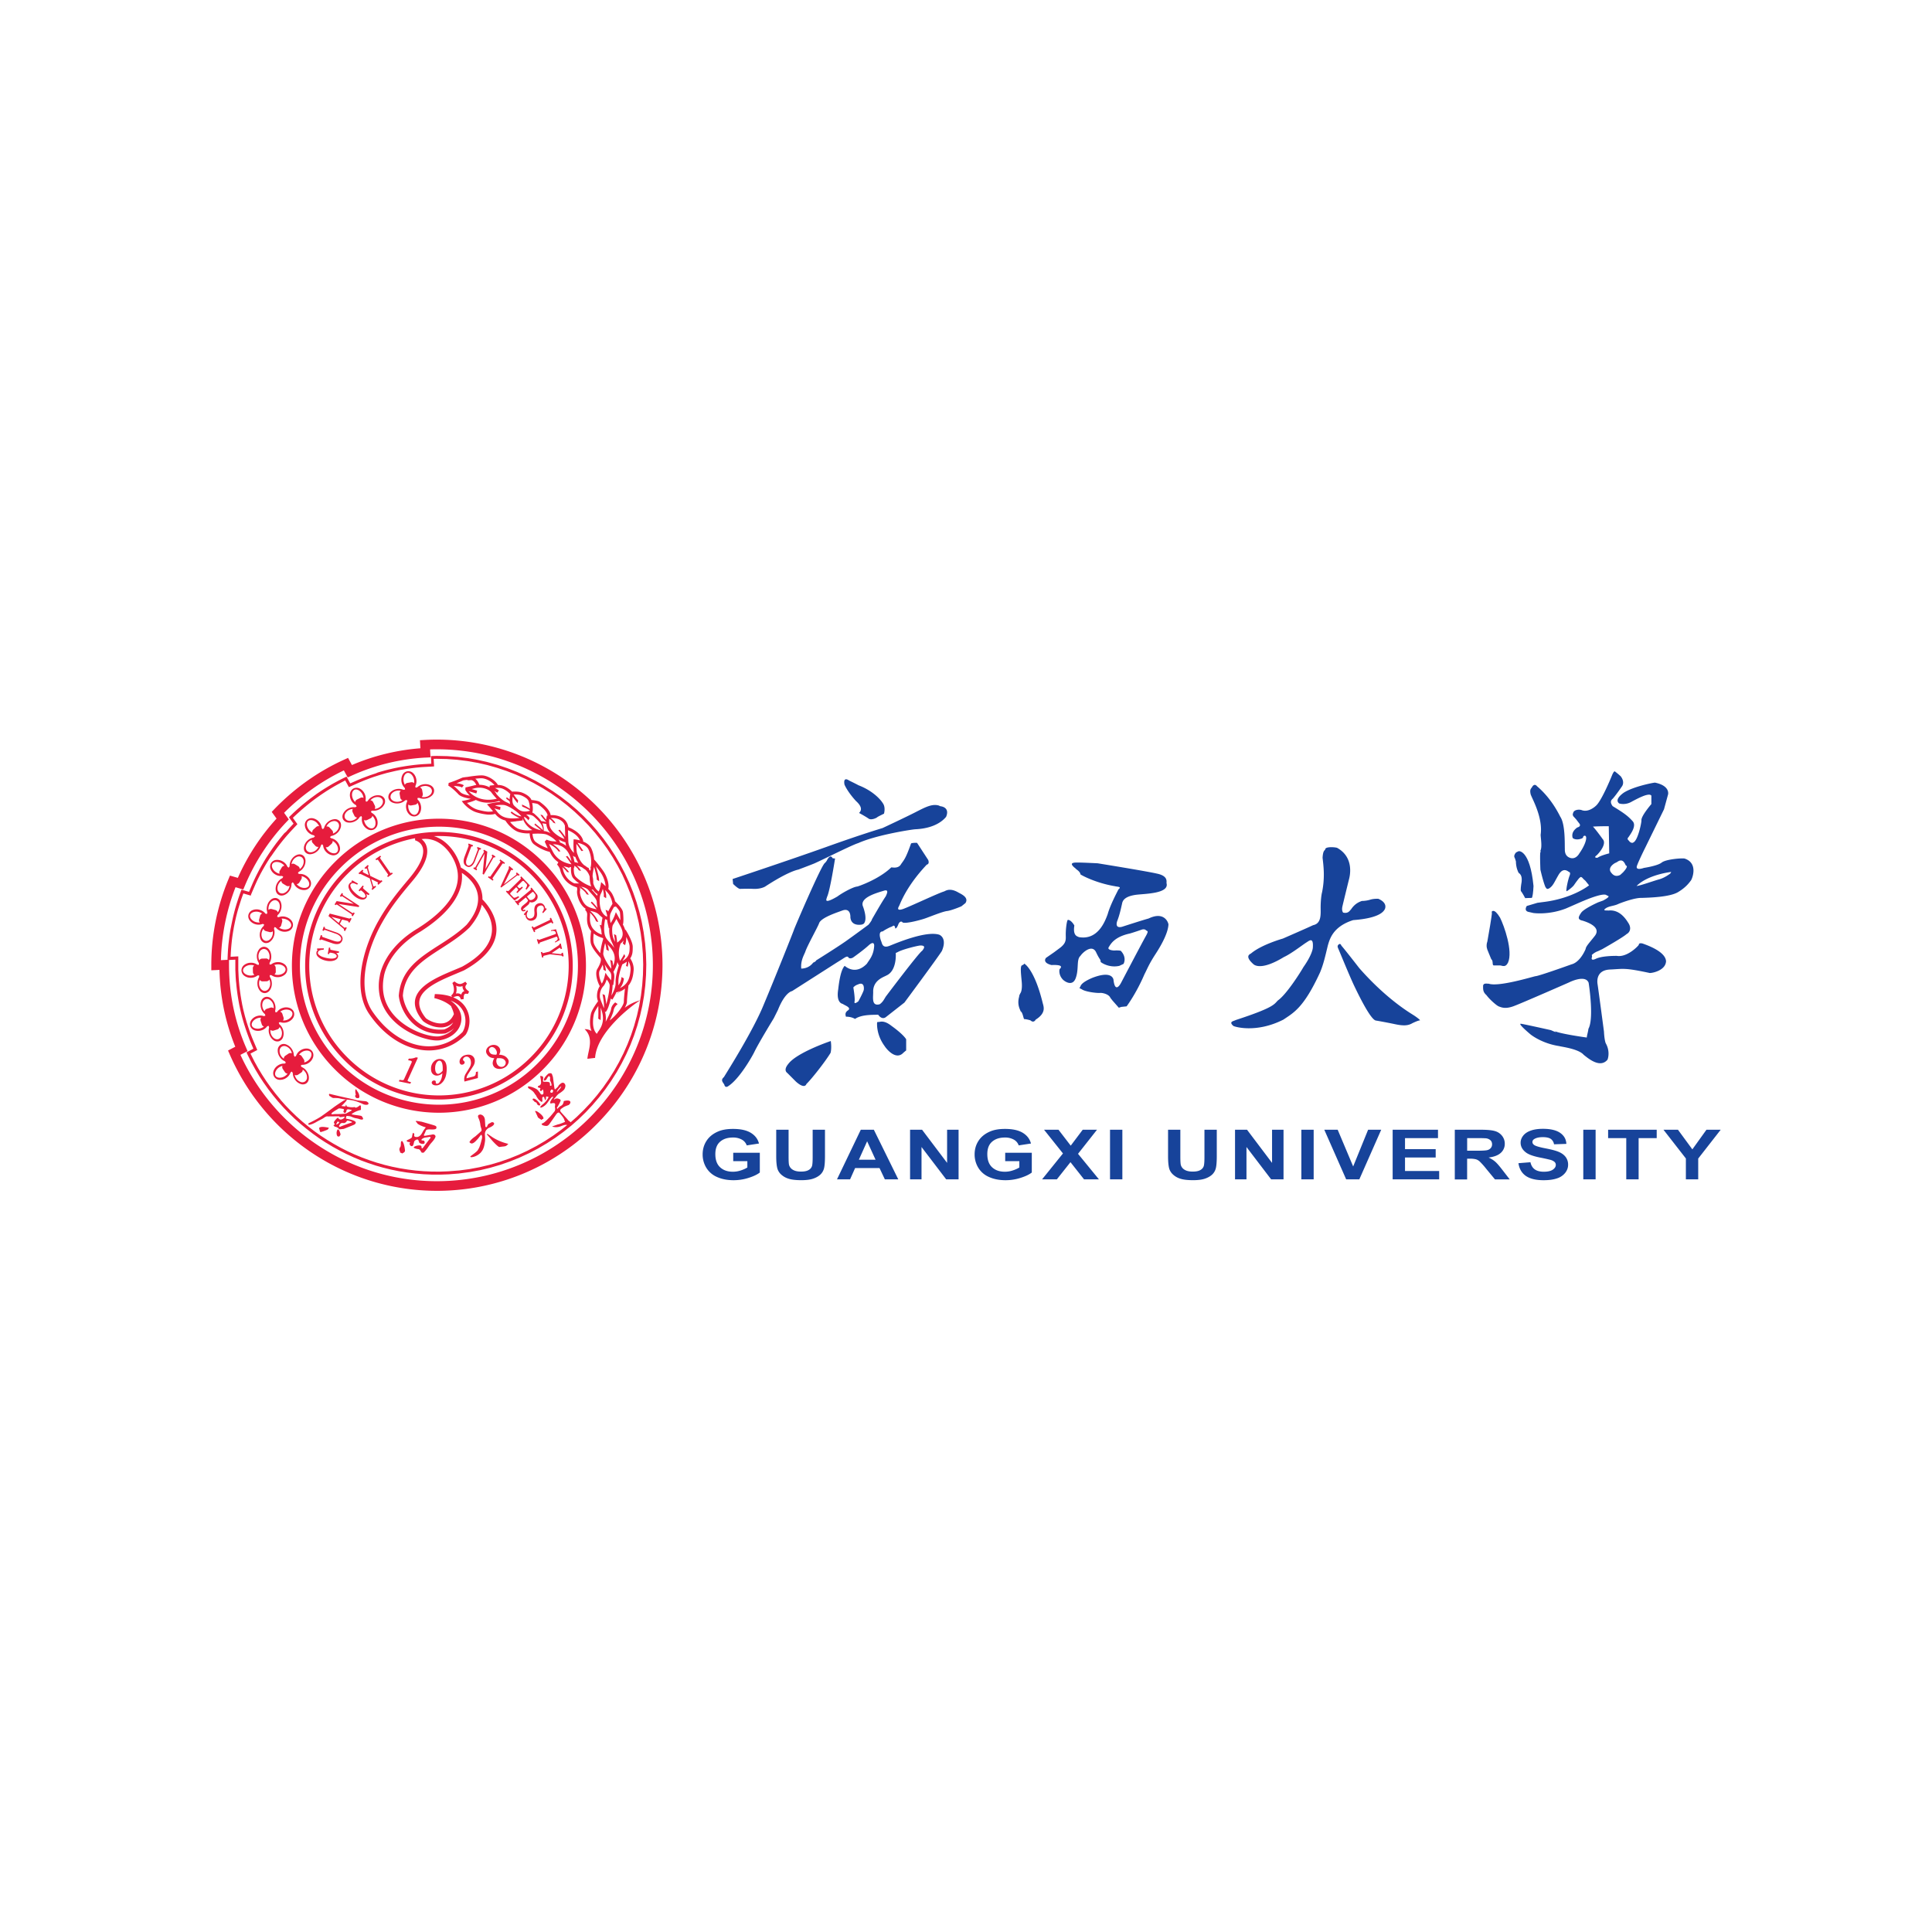 <svg width="128" height="128" fill="none" xmlns="http://www.w3.org/2000/svg"><path d="M24.378 73.04s.093.068-.013.142c-.03.009-.166.054-.388-.068-.022-.013-.42-.187-.665-.22-.078-.02-.435-.052-.57-.072-.022-.004-.144-.026-.2-.039-.027-.008-.134-.043-.445-.037a.274.274 0 0 1-.13-.05c-.05-.035-.116-.072-.138-.085-.02-.02-.037-.091-.037-.091l.026-.053s.69.168 1.141.266c.454.098.693.166.693.166s.31.037.438.048c.129.01.218.017.272.08a.104.104 0 0 0 .016.013Zm-3.196 1.865s.033.135.091.091a2.72 2.72 0 0 0 .438-.16.369.369 0 0 0 .079-.118c-.037-.01-.42-.096-.573-.037-.022.006-.09.03-.068.087l.033.137Zm1.194-.085s-.09.109-.074.288c0 .034.02.209.135.19.024-.007.054-.01.054-.01l.07-.113s.006-.059-.063-.226c-.018-.05-.046-.1-.098-.118a.107.107 0 0 0-.024-.011Zm.623-.582s-.098.19-.238.168c-.034 0-.159-.037-.23.074-.031.055-.112.133-.033.168l.013.004s.03.002.07-.02l.039-.019s.614-.235.658-.233c.024-.009.078-.026.01-.067a1.178 1.178 0 0 0-.263-.075c-.005.003-.026 0-.026 0Zm-.645.081s-.057.142-.083.157c.005.006-.013.02.046.015a.858.858 0 0 0 .126-.08c.011-.014.063-.083-.026-.092-.035-.01-.063 0-.063 0Zm.059-.865c-.035.03-.268.157-.323.203-.043.028-.104.063-.143.144.015.008.078.045.156.015.037.006.044-.005.044-.005s.296 0 .418-.006c.122-.007.336-.024.336-.024s.06-.02.07-.033c.03-.015.2-.109.285-.146.002-.004.09-.048.015-.067-.076-.02-.292-.09-.31.028-.006.033-.036.16-.1.177l-.02-.003s-.112-.034-.082-.128l.007-.018s.067-.093-.03-.12c-.058-.008-.267-.063-.323-.017Zm.475-.154c.01-.031.026-.075.037-.12a.641.641 0 0 1 .052.128.186.186 0 0 1 .054.015c.014.005.264.064.464.022.01.002.061.064.122.029.061-.024.085-.03.23-.146a.214.214 0 0 1 .062.032l.005.244s-.007.05-.046.04c-.026.008-.294.07-.518.228l-.024.015s-.068.031.023.053c.085.02.456.06.528.08.017.005.08-.006.137.098.013.024.083.118.004.153l-.056.006a.751.751 0 0 1-.179-.041c-.048-.024-.21-.05-.27-.063a1.9 1.9 0 0 1-.255-.098c-.03-.007-.105-.03-.126-.026l-.03-.007s-.062-.006-.097-.004c-.004 0-.048-.044-.078.087 0 .022-.044.085.059.102.1.018.457.077.566.196.015.016.057.094-.074.183-.094.046-.704.286-.704.286l-.276.03s-.061.013-.066-.072c-.043-.024-.16-.109-.259-.102-.002-.002-.02-.044-.078-.08.004-.007.006-.049.059-.05.052-.003.008-.062-.003-.081l-.01-.022s-.061-.048.047-.172c.066-.085.15-.181.214-.198.004.008.046.167.24.117.04-.022.117-.037.185-.135.004-.006.034-.054-.057-.04a2.871 2.871 0 0 1-.235.025s-.044-.002-.044-.03c0-.029-.039-.022-.096-.022h-.056l-.63.006s-.074-.037-.261.1l-.096.06s-.303.152-.405.215c-.042.026-.327.185-.49.18-.011 0-.033-.008-.022-.036.002-.033-.015-.072.043-.081.081-.04.6-.29.86-.481.269-.188.761-.552.778-.567.016-.015.676-.472.73-.477.015-.004.04-.015.04-.015s.078-.052.071.013l.024.017s-.255.297-.322.338c-.013.015-.096.055.109.061.026.004.072.004.12.006Zm-.057.917s-.01.056-.037.065c-.026.009-.098.015-.08-.007.017-.021.006-.037.032-.039a.63.63 0 0 0 .085-.02Zm.784-2.013s-.032-.087-.072.01a.767.767 0 0 0 .011.234c0 .01.048.13-.043.146.006.01.048.085.06.117.014.033.081.044.096.04a.941.941 0 0 1 .09.006s.06-.052.054-.115a.603.603 0 0 0-.133-.334 1.82 1.82 0 0 0-.063-.104Zm3.017 3.385s.14.09.194.58c.005.052.041.148-.14.226a.045.045 0 0 1-.076.002.31.31 0 0 0-.093-.03c-.011-.009-.007-.096-.037-.116.002-.015-.046-.093.008-.209-.002-.013.029-.048.029-.048s.035-.032.039-.159c.004-.122.009-.224.041-.224.04-.013.035-.022.035-.022Zm1.299-1.272-.27-.044c-.06-.006-.186-.032-.066.079-.006.004.059.043.057.089.008.01.207.148.488.227.041.015.106.017.045.052-.034.048-.154.205-.21.327-.053.091-.2.353-.48.267-.005-.01-.09-.015-.042-.167 0-.005-.037-.085-.084-.092-.018.002-.05.122-.061.196-.011.077-.003.127-.138.192l-.07.037-.134.065s-.075.057.065.11c.037.004.198.012.115.07-.008.006-.028.078.02.143.015.028.13.135.2.013.07-.122.046-.26.116-.303.043-.048.2-.148.242-.024.041.124.054.1.048.144a.35.35 0 0 0 .27.087l.065-.02s.068-.078-.01-.183c.001-.008-.058-.02-.099-.02-.004 0-.111-.017-.076-.056s.104-.135.344-.152c.074-.011.187-.033.187-.033s.04-.007.057.015.05.007-.017.09c-.068.082-.46.603-.46.603s-.111.153-.107-.057c0-.024-.017-.132-.311-.065-.061.017-.164.048-.192.092-.028.043-.033.015.017.054.05.037.205.076.26.078.021-.002.126.027.143.09l.029.043.076.11.04-.007.08.002s.167-.16.33-.416c.053-.07.077-.122.208-.266.13-.144.23-.285.25-.39-.002-.048-.052-.19-.283-.117-.093.012-.403.067-.403.067s-.126.028-.072-.085c.044-.074.079-.157.105-.227.01-.021.015-.108.23-.11.136 0 .502.043.478-.11.004-.028.035-.098-.127-.15-.139-.05-.853-.248-.853-.248Zm4.38.815s-.026-.04-.045.004c-.003.006-.014.017.015.048.028.03.266.316.372.433.11.116.37.39.44.373.02-.002.14-.02.273-.033.13-.013.183-.041.228-.09.02-.017.06-.054.087-.067a.394.394 0 0 0-.117-.045 3.374 3.374 0 0 1-.917-.397c-.288-.2-.336-.227-.336-.227Zm-.814.152s-.262.172-.366.335c-.026.027-.06.07.076.131.035.018.154.037.381-.224.08-.072.203-.248.235-.288.033-.039.074-.11.111.035.01.026.016.12-.043.307-.013.07-.11.436-.2.554-.035.067-.02.109-.482.442-.024.026-.091.05-.009.09.013.006.336.008.647-.3.105-.132.222-.237.29-.788.01-.124.002-.222-.01-.394 0-.083-.018-.27.23-.445.015-.008.34-.126.377-.27.004-.008.026-.109-.129-.124a.362.362 0 0 0-.098.041.454.454 0 0 1-.113.057c-.01.011-.078.05-.109.157-.013.026-.02.074-.093.078-.005-.002-.031-.02-.038-.08-.006-.063-.024-.362-.026-.388-.002-.028-.01-.316-.294-.372-.032 0-.161.03-.152.07.002.019-.029.012 0 .123.05.114.115.253.14.465 0 .034.017.124.045.21.028.088.08.212-.026.27-.06.062-.344.308-.344.308Zm3.812-2.49s.115-.091.422.273c.04.063.079.137.066.139-.026.015-.07.046-.07.046s-.072-.04-.1-.048a.347.347 0 0 1-.061-.105c-.007-.01-.037-.078-.096-.074a.306.306 0 0 1-.118-.105c-.008-.008-.039-.03-.039-.03s-.033-.009-.024-.063c0-.004.02-.033.02-.033Zm.83-.884.204.287s-.078.079-.098.127c-.015.015-.047.026-.028-.018.011-.037.035-.196-.05-.215a2.168 2.168 0 0 0-.2-.068c.043-.035.172-.113.172-.113Zm.342.348s-.057.092.01.127c.035.013.092.032.133-.033l.014-.046s.021-.109-.018-.093c-.02-.01-.08-.061-.118.006-.013.03-.021.04-.021.04Zm.697-.287s-.242.185-.288.388c.04-.029.15-.168.205-.225.054-.056.085-.141.085-.141l-.002-.022Zm-1.73 1.66s-.006-.061.137.006c.107.059.395.268.42.43 0 .026.007.06-.052.076l-.015.004-.072.043c-.026.016-.035-.043-.076-.05-.059-.037-.104-.07-.104-.07s-.053-.028-.068-.093a9.343 9.343 0 0 0-.153-.329 1.951 1.951 0 0 0-.017-.017Zm-4.32-20.917a1.608 1.608 0 0 1-.283-.353.156.156 0 0 1-.017-.004l.009-.188s.276-.054.583-.137a1 1 0 0 1 .135-.026c-.08-.176-.172-.27-.285-.312a.166.166 0 0 0-.03-.008c-.029-.002-.07.002-.107.004-.026.002-.05.005-.079.005a.205.205 0 0 1-.11-.024c-.077.006-.16.017-.251.032-.177.079-.325.142-.447.19.185.02.39.059.484.137l-.124.148c-.088-.074-.356-.098-.543-.107.118.094.268.23.442.414l.003.002c.056.064.187.12.333.164.093.026.196.048.287.063Zm1.63-.697a1.15 1.15 0 0 0-.275-.248 1.277 1.277 0 0 0-.481-.199c-.111-.017-.318-.002-.516.022.109.08.198.21.274.401.16.002.338.028.512.096.055.02.107.046.16.074l.012-.109s.076-.02.314-.037Zm-1.704.403c.266.303.843.734 1.86.499a3.672 3.672 0 0 1-.39-.46 1.044 1.044 0 0 0-.317-.19 1.261 1.261 0 0 0-.734-.052 6.952 6.952 0 0 1-.227.06l.366.104-.052.187-.506-.148Zm1.61 1.33c-.202-.247-.294-.346-.294-.346l-.109-.12.157-.038c.002 0 .379-.099.736-.114l-.083-.065v.002c-.686.2-1.189.107-1.542-.07a3.022 3.022 0 0 1-.59.196c.137.14.398.366.732.456.257.067.464.11.642.124.133.004.247-.002.351-.024Zm.898-.934s.1.064.2.15a1.68 1.68 0 0 1 .048-.354 1.654 1.654 0 0 0-.407-.31.827.827 0 0 0-.412-.104c-.076.002-.14.006-.196.01.096.053.196.112.261.157l-.113.157c-.05-.037-.126-.08-.203-.124.055.059.105.124.15.198l-.008.005c.21.242.492.503.804.6l-.005.016c.038.015.077.033.116.053a.882.882 0 0 1-.03-.168c-.079-.085-.223-.177-.223-.177l.018-.109Zm1.017.486c.002 0 .318.133.527.283 0-.035-.002-.072-.006-.11a1.539 1.539 0 0 0-.085-.421.548.548 0 0 0-.172-.188 1.43 1.43 0 0 0-.338-.178c-.137-.05-.349-.055-.473-.05.08.122.2.294.294.383l-.03.188a2.878 2.878 0 0 1-.327-.432c-.033.192-.046.468.111.614.011.011.028.027.046.042.25.233.457.425.97.285a.127.127 0 0 0 .004-.03c-.107-.087-.497-.25-.5-.253l-.021-.133Zm-.37 1.109-.414.05c.133.16.379.412.662.486.35.093.582.072.813.048a1.43 1.43 0 0 1-.634-.763h-.014l.02.116a3.965 3.965 0 0 1-.438.056l.005.007Zm1.978.052v-.013c-.122-.126-.334-.357-.377-.481l.148.045c.022.064.133.192.233.297.009-.124.028-.21.028-.21l.013-.063.05-.008c-.039-.292-.442-.6-.586-.71a.995.995 0 0 1-.043-.035c-.055-.044-.264-.072-.394-.085.017.082.03.174.037.259.008.115.006.229-.013.311l.002.007-.005-.002c-.004.022-.013.04-.02.056a.516.516 0 0 1 .16.1c.015.014.03.029.048.044.13.118.276.25.385.42.02.005.042.007.066.012.08.01.18.028.268.056Zm-.737.094c.002 0 .338.266.519.44-.009-.362-.297-.623-.53-.837l-.047-.043c-.153-.14-.369-.157-.532-.146.1.07.21.166.227.246l-.09.142c-.013-.072-.137-.166-.237-.233l-.05.02c.113.278.403.703 1.141.866a11.22 11.22 0 0 0-.442-.368l.041-.087Zm.578.5a1.011 1.011 0 0 1 .457.153.991.991 0 0 1-.29-.62l-.205-.035c-.02-.002-.037-.007-.054-.009.063.142.1.31.087.508l.005.004Zm.838.7a1.096 1.096 0 0 0-.18-.183 2.098 2.098 0 0 0-.447-.272c-.214-.096-.745-.074-.96-.061.01.14.051.407.2.53.12.097.305.208.498.3.107.05.216.096.316.128a6.402 6.402 0 0 1-.204-.444l.126-.126s.229.102.46.109c.047.004.113.008.191.02Zm.597.05a2.014 2.014 0 0 1-.464-.194c.044.055.08.111.109.17l-.043.022a1.33 1.33 0 0 1 .446.237.986.986 0 0 1-.048-.235Zm-.375-.836s.22.248.362.475l-.02-.582-.004-.14.007.003a.69.69 0 0 0-.114-.227.802.802 0 0 0-.324-.23 1.14 1.14 0 0 0-.506-.073c.116.085.28.23.308.364l-.155-.065c-.015-.08-.179-.196-.248-.244a1.45 1.45 0 0 0-.003.34l.007.01h-.007c.013.09.037.181.08.262.084.155.238.318.43.455.148.107.318.199.495.262-.075-.194-.403-.567-.406-.569l.098-.041Zm-4.291-1.608c.124.044.261.085.364.102l-.03.192a2.52 2.52 0 0 1-.377-.102c.056.067.122.148.198.246.14.172.316.303.57.37.23.06.519.07.898.018a2.14 2.14 0 0 1-.586-.344l.057-.083s.352.298.653.322a2.185 2.185 0 0 0-.464-.412c-.253-.176-.531-.322-.703-.34a2.268 2.268 0 0 0-.58.031Zm5.625 2.316c-.136-.358-.573-.582-.793-.675.006.187.015.52.026.766.006.157.072.336.172.495.059.093.128.178.203.244-.055-.292-.031-.8-.031-.802l.004-.102.103.01c.002-.002.14.014.316.064Zm-.362 1.433.255.061a1.928 1.928 0 0 1-.207-.425l-.013.03a.73.73 0 0 1-.14-.084c.044.124.079.261.105.418Zm.325 1.423a2.198 2.198 0 0 1-.408-.353c-.144-.175-.159-.497-.146-.73-.03-.004-.059-.011-.087-.017l-.02.06a5.781 5.781 0 0 0-.392-.106c.142.12.301.272.37.4l-.134-.013c-.053-.098-.196-.228-.32-.328a.757.757 0 0 1 .056.172c.026.13.133.44.41.688.096.085.21.163.352.222l-.004-.004.185.002a.717.717 0 0 1 .138.007Zm.76-1.011-.035-.018c.05-.102.072-.32.05-.572a1.916 1.916 0 0 0-.168-.652c-.133-.276-.503-.398-.727-.446.093.13.27.374.377.535l-.122.01a13.958 13.958 0 0 0-.332-.471c-.002.204.003.512.053.64l.028.079c.065.176.17.466.431.69a1.2 1.2 0 0 1 .186.13c.043.027.091.049.141.07l-.022.05a1.158 1.158 0 0 1 .098.133c.016-.056.029-.117.042-.178Zm.523 1.536c.087-.192.13-.445.13-.445l.03-.174.131.12s.07.063.162.154a1.365 1.365 0 0 0-.044-.278 1.929 1.929 0 0 0-.272-.615 7.207 7.207 0 0 0-.327-.435c.096.316.244.84.207.99l-.155-.106c.029-.118-.08-.527-.172-.83a4.075 4.075 0 0 0-.087.466 2.482 2.482 0 0 0-.01.157c.032.129.047.272.043.436.01.05.026.098.046.146a.862.862 0 0 0 .318.414Zm-.11.294a.81.81 0 0 1 .029-.116.995.995 0 0 1-.3-.294c-.031-.004-.064-.01-.096-.017.054.067.115.133.172.194.07.08.139.154.196.233Zm-.35.379s.196.185.377.42a2.166 2.166 0 0 1-.048-.425h-.002c-.02-.15-.16-.305-.314-.477-.074-.082-.152-.17-.229-.265-.113-.149-.333-.214-.503-.242.113.074.425.298.516.542l-.148-.041c-.076-.205-.418-.412-.418-.414l.009-.096-.013-.002-.01.067a.596.596 0 0 1 0 .233c-.02.111.03.351.14.582.083.174.2.338.347.425.17.102.353.144.505.178l.111.027c-.17-.238-.388-.443-.388-.443l.068-.07Zm1.009 1.004c0-.03.002-.061.006-.09-.044-.191-.105-.361-.105-.363l.149.046s.008.028.024.071c.096-.204.213-.4.285-.516a1.308 1.308 0 0 0-.05-.235c-.035-.118-.085-.218-.135-.32-.048-.096-.177-.24-.299-.368.048.185.092.413.06.546l-.156-.106c.031-.122-.013-.34-.06-.517a1.626 1.626 0 0 1-.14.353c-.056.096-.08.336-.063.588.015.22.063.447.152.593.122.203.253.285.332.318Zm-.377.921c-.046-.2-.111-.385-.111-.387l.115.035c.017-.223.054-.412.074-.506a4.182 4.182 0 0 1-.272-.242c-.08-.076-.229-.133-.38-.172l-.045-.01a1.392 1.392 0 0 0-.124-.027c.19.172.442.445.54.739l-.15-.05c-.072-.218-.25-.425-.403-.571.006.028.01.056.01.09a.97.97 0 0 1-.004.132c-.017.298-.052.928.782 1.23a1.666 1.666 0 0 1-.032-.26Zm.614-.5.007-.01c.174-.248.27-.516.27-.518l.072-.2.104.187s.076.133.194.347v-.04a4.525 4.525 0 0 0-.03-.479c-.016-.105-.173-.29-.288-.414l.002.046-.1.002a4.721 4.721 0 0 0-.224.416c-.085.18-.05.445-.007.662Zm.242 1.642c-.042-.124-.094-.235-.14-.338a2.34 2.34 0 0 1-.115-.277 2 2 0 0 1-.076-.692l-.033.006a2.018 2.018 0 0 0-.026-.117c-.028-.12-.066-.275-.083-.438a.507.507 0 0 1-.128-.052c-.053.252-.153.888.06 1.248.06.1.153.202.251.31.098.108.203.221.29.35Zm.124-.843s.054.274.068.492c.237-.157.34-.329.361-.5.026-.21-.059-.428-.166-.62l-.248-.448c-.05.106-.122.244-.215.377-.04.056-.064.191-.064.359 0 .161.02.344.072.51.024.074.063.159.105.252l.01.024c-.006-.207-.067-.514-.067-.514l.144.068Zm-1.488-.107c-.02.17-.037.423-.004.593.026.128.12.287.23.44.07.095.145.187.212.267.02-.335.165-.845.196-.95-.009-.017-.017-.034-.024-.052a1.83 1.83 0 0 1-.61-.298Zm1.24 1.808s.03.157.052.325c.279-.697-.068-1.08-.36-1.403a.56.56 0 0 1-.01-.011c.039.148.082.333.076.436l-.157-.092c.004-.098-.04-.283-.08-.429a3.833 3.833 0 0 0-.127.693c-.004.089.065.263.17.46.1.187.229.385.36.546.01-.196-.068-.592-.068-.592l.144.067Zm.538-1.126c0 .002-.227.542-.03 1.126.126-.163.276-.447.276-.449l.07.142s-.085.159-.186.314c.467-.264.47-.597.473-.878v-.061c.002-.17-.111-.434-.224-.652.002.16-.011.39-.083.547l-.15-.117a.746.746 0 0 0 .056-.2 1.012 1.012 0 0 1-.211.224l.009.004Zm.224 2.291c0 .003-.013.377-.268.639.257-.111.416-.275.519-.453.135-.242.17-.514.19-.728a1.04 1.04 0 0 0-.145-.603c.002.106-.004.27-.056.377l-.103-.079a.718.718 0 0 0 .05-.261c-.078.06-.176.12-.291.176-.064.17-.281.784-.258 1.187.005.068 0 .138-.008.205.198-.24.211-.551.211-.553l.16.093Zm-.75.432c.005.148-.025.418-.078.708.118-.2.297-.564.28-.874-.02-.355.125-.852.217-1.122a1.837 1.837 0 0 1-.098-.226c-.04.19-.122.403-.264.647.094.202.057.433.026.638-.013.085-.026.163-.026.229h-.056Zm-.716-.09c.111-.154.196-.498.196-.5l.052-.218.122.187c.011.017.035.046.063.08.053.064.12.147.177.238.03-.203.054-.427-.074-.577-.12-.138-.24-.31-.344-.482.041.15.085.34.078.445l-.157-.092a1.4 1.4 0 0 0-.054-.33c-.055.139-.129.276-.192.378-.052.085-.052.229-.026.386.028.17.091.348.159.485Zm.207.763c0 .002.063.316.09.608.03-.1.06-.21.086-.323.1-.424.162-.882.133-.99a.937.937 0 0 0-.19-.328c-.05.148-.128.351-.226.447a.8.8 0 0 0-.174.305 1.084 1.084 0 0 0-.05.388c.006.117.07.272.144.45.039.099.082.203.122.312.045-.253-.092-.934-.092-.937l.157.068Zm.847.595s-.23.163-.27.424c-.02.129-.124.384-.242.626l-.015.032c.122-.093.242-.202.353-.318.333-.353.582-.751.582-.908.002-.2.041-.577.07-.832l.004-.03.002-.022a1.6 1.6 0 0 1-.573.248 3.426 3.426 0 0 1-.072.154c-.098.197-.194.332-.194.334l-.078-.055-.024-.017-.02.083c-.002.006-.002.013-.004.017-.072.307-.17.6-.279.75-.013.017-.024.032-.037.045l-.05-.046a1.686 1.686 0 0 1 .061.593c-.002.033-.007.065-.01.098l.02-.04c.005-.006.007-.012.012-.021.03-.055.059-.113.089-.172.118-.24.222-.492.24-.621.039-.266.274-.431.274-.433l.161.11Zm-1.424 1.971a.783.783 0 0 0 .104-.052l-.028-.024c.527-.628.394-1.2.222-1.656.007.273.011.665-.006.822l-.157-.099c.017-.159.01-.57.006-.838-.124.183-.27.42-.3.575a2.525 2.525 0 0 0-.048.62c.015.232.074.47.23.63l-.023.022Zm2.916-2.222c-.647.407-2.88 2.144-2.988 3.817-.135.015-.375.043-.51.06.04-.542.46-1.35-.183-1.964 0 0 .24-.02.455.128a1.415 1.415 0 0 1-.096-.455c-.015-.26.022-.512.053-.669.05-.261.357-.69.477-.854a1.046 1.046 0 0 1-.068-.287c-.008-.181.02-.334.061-.458.035-.104.08-.19.122-.255a2.04 2.04 0 0 1-.215-.62c-.033-.196-.026-.388.05-.517.07-.115.157-.274.204-.429.042-.133.05-.261-.017-.337a5.938 5.938 0 0 1-.353-.432c-.124-.172-.233-.357-.266-.518-.05-.255.003-.665.02-.795-.298-.351-.274-.767-.261-1.005l.004-.11c-.01-.19-.137-.282-.137-.282l.032-.085c-.176-.11-.313-.3-.41-.498-.125-.266-.18-.556-.154-.702a.465.465 0 0 0-.013-.218 1.515 1.515 0 0 1-.632-.333 1.557 1.557 0 0 1-.47-.795c-.04-.2-.21-.38-.21-.38l.084-.152a1.61 1.61 0 0 1-.517-.577c-.02-.04-.039-.076-.059-.111a2.36 2.36 0 0 1-.516-.185 2.805 2.805 0 0 1-.538-.327c-.226-.185-.266-.577-.274-.717-.19.011-.397.005-.678-.07-.492-.13-.873-.694-.873-.696l-.057-.083c-.3-.079-.51-.231-.673-.436l-.002-.004c-.15.046-.312.06-.5.048a3.77 3.77 0 0 1-.677-.131c-.562-.148-.938-.638-.94-.64l-.099-.125.155-.03s.235-.046.457-.118a2.662 2.662 0 0 1-.413-.087c-.177-.052-.342-.126-.425-.222l.002.002c-.405-.431-.662-.566-.664-.568l.023-.179s.255-.061.905-.35l.024-.007c.108-.018.209-.033.302-.04l.027-.004c.002 0 .775-.133 1.056-.09.159.025.368.103.558.23.154.102.296.235.392.396a1.05 1.05 0 0 1 .507.126c.181.094.334.22.43.316h.002c.002 0 .405-.032.65.06.13.047.271.119.386.204.105.076.19.165.234.263l.01.026c.116.011.467.05.573.136l.04.03c.163.124.61.466.66.84a1.37 1.37 0 0 1 .599.088c.174.076.305.17.398.288a.896.896 0 0 1 .177.42c.24.096.876.394.99.928l-.04.009c.22.085.455.228.568.462.107.222.166.481.188.718l.002.022.07.08s.267.301.542.694c.14.2.244.453.3.677.048.196.06.379.024.499.114.122.225.255.273.353.056.113.108.22.148.35.01.04.022.079.032.122l.05.048c.003.002.436.42.469.654.017.117.033.329.033.507 0 .142-.01.268-.038.325.062.113.118.235.153.364l.028-.018c.002.002.48.75.473 1.14v.058c-.002.22-.004.469-.166.7.088.128.26.44.225.808-.022.23-.059.531-.214.804-.039.07-.087.14-.143.202l.013.002c0 .003-.096.76-.098 1.068 0 .087-.055.229-.146.39a2.931 2.931 0 0 1 1.023-.497Zm-5.792-10.34c.177.11.373.267.508.474l-.124.007c-.166-.253-.458-.414-.632-.495.063.133.152.318.27.538.122.227.303.423.551.569.183.107.399.187.656.235l.002-.013c-.153-.229-.364-.507-.364-.51l.111-.023s.129.172.262.359c-.1-.52-.331-.802-.567-.954a1.184 1.184 0 0 0-.618-.183c-.022-.002-.04-.002-.055-.005Zm2.447 2.158a.945.945 0 0 0-.297-.479 1.578 1.578 0 0 1-.187-.13 1.007 1.007 0 0 0-.257-.1c-.042-.01-.079-.02-.113-.027.115.1.24.229.272.353l-.153-.057c-.026-.098-.176-.222-.276-.296l-.013.13-.026-.002c-.011.199.002.453.104.58.11.133.346.318.604.466.15.085.305.157.442.196l-.002-.004c-.081-.22-.1-.449-.098-.63ZM30.08 68.115c-.17.172-.384.279-.56.349l-.035.008c-.85.09-1.512-.16-2-.557-.66-.538-1-1.344-1.063-1.933v-.023c.13-1.715 1.362-2.504 2.68-3.349.625-.4 1.267-.812 1.812-1.342 1.59-1.884.294-3.038-.316-3.437.09.871-.298 1.645-.826 2.28-.644.776-1.494 1.34-1.925 1.615l-.005.002c-2.239 1.322-2.413 2.989-2.413 2.995l-.002.009c-.085.464-.072.882.013 1.26.183.796.697 1.404 1.294 1.838.603.438 1.291.699 1.812.795.26.048.47.054.608.024h.004c.41-.085.726-.284.922-.534Zm-.06-.377c-.22.225-.483.316-.746.331a1.82 1.82 0 0 1-.787-.152 1.802 1.802 0 0 1-.453-.262l-.017-.017c-.848-1.028-.582-1.762.11-2.333.535-.44 1.32-.769 2.029-1.065.168-.07.331-.137.47-.2 3-1.665 1.82-3.493 1.292-4.103-.09.445-.333.946-.806 1.506l-.008.008c-.567.551-1.225.972-1.86 1.382-1.258.806-2.43 1.557-2.554 3.132.061.531.368 1.252.963 1.736.433.353 1.022.577 1.782.501.194-.078.436-.205.564-.427a.208.208 0 0 0 .022-.037Zm.199-2.433c.026.107.041.229.026.346a.622.622 0 0 1-.043.175.509.509 0 0 1 .15-.011.344.344 0 0 1 .205.085.544.544 0 0 1 .041-.105.278.278 0 0 1 .17-.133.514.514 0 0 1-.087-.128.358.358 0 0 1-.033-.203.534.534 0 0 1-.144.033.552.552 0 0 1-.285-.06ZM29.08 54.77a9.182 9.182 0 0 0-6.506 2.704 9.181 9.181 0 0 0 0 13.013 9.182 9.182 0 0 0 13.013 0 9.182 9.182 0 0 0 0-13.013 9.174 9.174 0 0 0-6.506-2.704Zm0 .619c-.11 0-.221.002-.332.007.163.05.317.122.461.206.617.37 1.035 1.027 1.229 1.567v-.002c.04.104.072.209.098.313.342.188 1.46.898 1.427 2.109.396.394 2.442 2.67-1.207 4.692l-.011.007c-.163.07-.32.137-.481.204-.69.29-1.462.61-1.96 1.024-.574.47-.79 1.08-.084 1.945.07.057.205.14.375.212.194.08.434.144.667.13a.847.847 0 0 0 .623-.307c.07-.082.132-.185.187-.309a2.073 2.073 0 0 0-.18-.494l.017-.01c-.249-.23-.621-.428-1.133-.557l.032-.266c.46.005.835.075 1.14.188l-.057-.096a.438.438 0 0 0 .18-.316 1.012 1.012 0 0 0-.102-.51l.14-.106c.163.135.283.178.388.17.106-.01.211-.075.335-.15l.113.136c-.117.122-.13.214-.095.288.039.085.141.163.228.233l-.078.157c-.142-.037-.21-.013-.24.04-.039.067-.043.184-.043.3l-.183.02c-.046-.153-.114-.212-.196-.218-.088-.007-.194.03-.31.08.129.055.244.116.347.185.272.183.455.412.57.658.116.244.162.503.16.747-.005.344-.105.665-.245.874l-.015.02a3.586 3.586 0 0 1-.544.453 3.36 3.36 0 0 1-2.512.524c-.876-.152-1.754-.62-2.523-1.383a6.72 6.72 0 0 1-.816-.989c-.506-.745-.64-1.699-.538-2.692.122-1.185.581-2.431 1.148-3.44.32-.568.642-1.052.982-1.505.34-.455.69-.874 1.065-1.32.516-.612.778-1.094.88-1.466.066-.242.063-.434.02-.584a.668.668 0 0 0-.216-.331.796.796 0 0 0-.29-.153l-.002-.139a8.585 8.585 0 0 0-4.487 2.374 8.566 8.566 0 0 0 0 12.143 8.566 8.566 0 0 0 12.142 0 8.566 8.566 0 0 0 0-12.143 8.578 8.578 0 0 0-6.073-2.52Zm0-.27c2.443 0 4.658.995 6.264 2.6a8.84 8.84 0 0 1 0 12.526 8.84 8.84 0 0 1-12.525 0 8.839 8.839 0 0 1 0-12.526 8.843 8.843 0 0 1 6.262-2.6Zm0-.878a9.71 9.71 0 0 1 6.882 2.858 9.71 9.71 0 0 1 0 13.763 9.71 9.71 0 0 1-13.763 0 9.71 9.71 0 0 1 0-13.763 9.71 9.71 0 0 1 6.882-2.858Zm-1.15 1.353c.012.008.022.017.033.026.129.109.242.26.3.462.057.196.064.435-.017.73-.11.407-.39.923-.932 1.568-.375.444-.725.865-1.056 1.307-.334.444-.652.92-.963 1.475-.551.98-.998 2.189-1.116 3.335-.095.934.027 1.827.495 2.514.244.357.508.675.784.95.728.723 1.556 1.165 2.377 1.309.812.141 1.62-.011 2.313-.484.174-.118.34-.255.497-.412.109-.17.187-.429.192-.714a1.452 1.452 0 0 0-.133-.632 1.34 1.34 0 0 0-.477-.547 1.752 1.752 0 0 0-.373-.187c.211.146.375.31.49.484.157.237.229.49.225.736a1.278 1.278 0 0 1-.231.701c-.23.331-.619.593-1.13.693h.004c-.17.04-.423.033-.717-.022a4.985 4.985 0 0 1-1.924-.84c-.645-.469-1.198-1.13-1.398-1.998a3.338 3.338 0 0 1-.015-1.368v.008c0-.004.189-1.803 2.546-3.195l-.004.002c.418-.266 1.244-.815 1.862-1.557.604-.728 1.01-1.647.625-2.678v-.002c-.176-.492-.557-1.091-1.113-1.425a1.74 1.74 0 0 0-1.143-.24Zm4.357-4.908-.655-.148.004.002-.669-.118-.68-.085h.005l-.69-.05h.004l-.697-.015-.177.004.022.403.006.098-.098.007-.448.024-.157.009h.002l-.155.01h.003l-.155.014h.002l-.157.015h.002l-.154.017h.002l-.155.02h.002l-.152.02h.002l-.152.021h.002l-.153.024h.003l-.15.026h.001l-.156.024h.002l-.15.029h.002l-.15.03h.002l-.149.033h.003l-.297.07h.003l-.15.034h.001l-.146.04h.003l-.146.041h.002l-.144.041h.002l-.143.044-.144.046h.002l-.142.045h-.002l-.141.048h.002l-.142.05-.14.053h.003l-.14.052h.003l-.14.054h.002l-.274.114h.002l-.137.059-.499.222-.083.037-.043-.079-.199-.366-.004.003h.002l-.146.074h.003l-.146.076h.002l-.146.078-.144.079h.002l-.144.08h.003l-.142.083-.142.085h.002l-.139.085-.14.087h.003l-.137.09-.138.091h.003l-.136.092h.003l-.133.093V52.8l-.133.096-.13.096h.001l-.13.098-.129.1h.002l-.128.102-.127.103h.003l-.127.104-.124.107v-.002l-.122.106h.002l-.122.11-.12.108-.12.111v-.002l-.117.114-.035.034.255.353.048.066-.054.058-.345.369-.102.11-.1.114v-.002l-.1.113-.098.115-.096.116v-.002l-.096.117-.094.118-.093.12-.092.12v-.003l-.178.244-.088.125v-.003l-.087.125-.085.124-.076.1v-.002l-.083.126-.08.129v-.002l-.079.128-.078.13v-.001l-.076.13-.074.131v-.002l-.075.133-.072.133v-.003l-.07.133-.067.135v-.002l-.067.135v-.002l-.066.137c-.139.299-.263.595-.396.904l-.024.085-.083-.024-.407-.12-.007.02v-.002l-.056.154v-.002l-.057.16v-.003l-.052.155v.002l-.1.314v-.002l-.048.159v-.003l-.046.16V60.3l-.044.161-.041.162v-.003l-.04.162v-.002l-.036.163v-.002l-.035.163v-.002l-.033.165v-.002l-.033.164v-.002l-.028.167v-.002l-.028.166v-.003l-.026.166v-.002l-.024.167v-.002l-.022.168v-.002l-.018.172-.017.168v-.002l-.015.17v-.003l-.013.17v-.002l-.011.17v-.002l-.009.17v-.002l-.006.13.407-.022.102-.004v.889l.02.431.009.148v-.002l.01.148v-.002l.014.148v-.002l.013.146v-.002l.015.146.017.146v-.003l.02.146V65.7l.02.146v-.002l.021.144v-.002l.048.287v-.002l.027.144v-.002l.026.15v-.002l.06.283v-.002l.033.14v-.003l.035.14v-.003l.035.14.037.139v-.002l.04.137v-.002l.038.137.042.137V67.8l.043.135v-.002l.044.135.046.133v.002l.045.133.048.133v-.002l.05.133v-.002l.05.132.053.131v-.002l.054.13.21.495.034.083-.08.041-.37.194.015.033-.003-.005.236.469-.003-.002.251.453.268.444.283.434-.002-.003.3.423-.002-.002.316.412-.002-.003.331.399h-.008l.344.386-.003-.003.358.37.37.358-.002-.002.386.344-.003-.002.399.329-.002-.002.407.313.42.299-.002-.002.434.283-.005-.002.445.267-.002-.002.453.253-.005-.002.464.235-.004-.002.473.218-.002-.002.479.198.488.18.497.164-.005-.002.505.144h-.004l.512.124.516.104.527.085h-.004l.534.066h-.005l.538.045h-.004l.545.024h-.005l.545.002.551-.02h-.004l.706-.056-.005.002.69-.091.68-.127h-.004l.669-.158-.005.002.656-.192-.004.002.64-.222-.004.002.623-.25.61-.281-.007.002.593-.31-.005.003.573-.336.556-.364-.005.003.538-.39-.004.002.386-.31c-.02-.002-.037-.004-.05-.004-.105-.028-.318.07-.338.074-.218.094-.41.074-.41.074s-.237-.028-.187-.05c.05-.022.384-.137.384-.137s.117-.015.045-.013c.072-.002.408-.148.414-.153-.013-.02-.032-.082-.046-.102-.008-.14-.285-.442-.337-.497-.103-.07-.225.133-.225.133s-.38.55-.45.636c-.07.087-.127.094-.162.103a.706.706 0 0 1-.224-.035c-.063-.009-.08-.04-.105-.074-.028-.042.044-.057.044-.063.137-.029.44-.373.475-.403.03-.02.274-.319.316-.373.072-.07.058-.205.048-.263-.018-.031-.003-.094.006-.197.02-.156-.2-.098-.248-.087-.072.026-.076-.01-.076-.074 0-.063.115-.228.115-.228l.044-.055c.06-.107.021-.083.002-.08-.057-.014-.205.198-.225.222-.02.026-.1.143-.14.198-.145.192-.332.272-.332.272l-.053.018c-.076.032-.072-.048-.072-.048l.096-.107.055-.044c.311-.241.4-.498.4-.498l-.073-.024-.038-.005c-.06-.022-.047.016-.052.016a.606.606 0 0 0-.009.113.32.32 0 0 1-.039.12.625.625 0 0 1-.078-.19c-.009-.046-.033-.035-.04-.035-.1-.008-.089.083-.09.087.003.118.019.162-.003.214-.022.054-.048.02-.052.024a1.684 1.684 0 0 1-.188-.153c-.178-.24-.122-.187-.122-.187l-.017-.015c-.007-.053-.078-.124-.113-.172-.103-.207-.368-.332-.41-.366-.04-.037-.041-.055-.037-.081-.006-.061.035-.054.048-.05.233.03.416.128.488.168.115.045.257.276.287.313.042.066.085.061.094.064.116-.003.103-.114.103-.114s.006-.113-.024-.187-.063-.03-.055-.017c.009.013-.002.028-.013.039-.04.043-.087.052-.1.043-.063-.054-.028-.124-.024-.14.046-.047-.009-.058-.009-.058l-.06-.022-.04-.01c-.037-.005-.041-.029-.041-.033-.022-.048.048-.083.048-.083l.02-.009c.097-.015.13-.124.136-.152.022-.085-.028-.351-.043-.427-.015-.076.006-.066.006-.066s.046.003.098.013c.094.033.087.099.087.099s-.002.117-.013.195c-.021.06.042.075.053.081.198-.004.255.002.337.024.083.022.07.16.07.198-.009.044.033.033.044.042.037.004.048-.009.05-.018.037-.05-.05-.263-.07-.29-.04-.04-.009-.243-.009-.243s-.037-.053-.06-.09c-.055-.026-.149.148-.175.192a.204.204 0 0 1-.133.111c-.078-.009-.041-.109-.026-.144.063-.135.261-.313.279-.324.196-.072.233.035.233.035l.063.187.072.547s.02.17.04.244c.017.074.093-.022.093-.022s.14-.116.161-.179c.022-.063.187-.183.229-.2.194-.048.237.168.233.194-.002.024-.002.098-.059.209-.056.11-.285.26-.368.314-.078.043-.194.191-.218.226-.03.05-.091.085-.111.137-.02.053.04.003.048.003.124-.098.277-.024.331.002.074.039.065.096.048.124-.017.063-.163.329-.163.329l-.035.052c-.03.037-.042.083-.042.083l.016.017s.01.07.056-.004a.84.84 0 0 1 .214-.174c.13-.053.17-.253.168-.27-.018-.025.026-.037.028-.04.311-.072.377.003.398.026.064.099-.056.216-.095.24-.331.118-.325.135-.473.235-.15.1-.063.212-.033.244.033.033.418.462.418.462s.061.083.105.113a.28.28 0 0 1 .109.094l.403-.355-.004.004.472-.46.451-.478.427-.502.403-.52-.002.004.379-.542-.002.004.353-.56.324-.573.299-.592.268-.604.242-.623-.003.005.212-.638-.003.004.181-.65.148-.66-.002.005.116-.669.082-.682v.005l.05-.693v.004l.016-.697-.022-.705v.004l-.057-.704.002.005-.091-.69-.126-.68v.004l-.16-.669.003.004-.192-.655.002.004-.222-.64.002.004-.25-.623-.273-.608.003.005-.31-.593.003.004-.336-.572-.362-.556-.387-.536.002.005-.41-.515-.438-.496.005.004-.458-.473-.479-.45-.499-.428-.516-.4-.542-.38-.554-.35-.573-.325-.592-.298-.604-.27-.618-.24-.63-.211-.647-.183ZM20.714 75.103l-.002-.002-.41-.316-.002-.002-.399-.329-.002-.002-.386-.344-.002-.002-.372-.36-.002-.002-.36-.373-.002-.002-.344-.385-.003-.002-.33-.4-.003-.001-.316-.412-.002-.002-.3-.423-.003-.002-.285-.434-.002-.002-.268-.446-.002-.005-.253-.457-.002-.002-.235-.469-.003-.004-.054-.118-.04-.085.456-.24-.172-.409-.055-.13v-.002l-.052-.131-.05-.133v-.002l-.05-.133v-.002l-.048-.133-.048-.135v-.002l-.046-.136-.043-.135v-.002l-.044-.133v-.002l-.082-.274v-.002l-.04-.138v-.002l-.037-.14-.035-.139v-.002l-.034-.14v-.001l-.033-.138v-.002l-.061-.283v-.002l-.026-.14v-.002l-.026-.144v-.002l-.048-.287v-.003l-.022-.143v-.002l-.02-.146v-.003l-.02-.146v-.002l-.017-.146-.015-.146v-.002l-.013-.146v-.002l-.017-.142-.011-.148v-.002l-.01-.148-.001-.05-.018-.383v-.682l-.411.022-.107.006.004-.107.002-.065v-.002l.007-.172v-.002l.009-.17v-.003l.01-.17v-.002l.014-.17v-.002l.015-.17v-.002l.02-.17.02-.168v-.002l.02-.168v-.002l.025-.167v-.003l.026-.165v-.002l.028-.166v-.002l.033-.159v-.002l.033-.164v-.002l.034-.163v-.002l.035-.164v-.002l.037-.163v-.002l.04-.162v-.002l.041-.161v-.002l.043-.161v-.003l.046-.159v-.002l.048-.159v-.002l.1-.314v-.002l.053-.157v-.002l.054-.154v-.003l.057-.154v-.002l.039-.105.033-.085.087.026.412.12.174-.412.06-.14v-.001l.064-.14v-.002l.063-.137.066-.138v-.002l.067-.135v-.002l.14-.27v-.002l.071-.133.074-.133v-.002l.074-.13.077-.131v-.003l.078-.13.078-.129v-.002l.081-.129.083-.126v-.002l.083-.126.085-.125.087-.124v-.002l.087-.124.178-.244v-.002l.092-.12.094-.12.093-.118.096-.117v-.002l.096-.116.098-.115.118-.098v-.002l.1-.114.102-.11.29-.31-.257-.355-.048-.068.059-.059.096-.093.117-.114v-.002l.12-.11.12-.11.122-.109h.002l.122-.106v-.003l.124-.106.127-.105h.002l.126-.102.129-.103h.002l.128-.1.131-.098h.002l.131-.098.133-.096v-.002l.133-.094h.002l.135-.091h.002l.137-.092.138-.089h.002l.14-.087.139-.085h.002l.141-.085.142-.083h.002l.144-.08h.002l.144-.079.146-.078h.002l.146-.076h.002l.148-.075h.003l.17-.084.045.082.2.368.417-.185.137-.059h.002l.274-.113h.003l.14-.054h.001l.14-.053h.002l.14-.052.14-.05h.003l.142-.048h.002l.141-.046h.003l.133-.058.143-.044h.002l.144-.041h.002l.146-.042h.002l.146-.039h.003l.146-.037h.002l.296-.07h.002l.148-.032h.003l.15-.03h.002l.15-.03h.002l.15-.025h.003l.15-.026h.002l.153-.024h.002l.153-.022h.002l.152-.02h.002l.155-.02h.002l.155-.017h.002l.155-.015h.002l.155-.013h.002l.157-.011h.002l.507-.028-.021-.406-.007-.1.1-.002.28-.009h.003l.7.016h.004l.69.05h.005l.662.082h.005l.67.118.005.002.66.15.004.003.65.18.004.003.636.213.004.002.623.242.005.002.607.273.005.002.592.3.005.003.577.326.004.003.56.355.004.002.543.379.004.002.523.405.004.002.503.43.005.002.481.453.002.002.46.475.004.004.438.497.002.004.414.519.002.004.388.538.002.005.364.557.002.005.338.575.002.004.31.593.002.004.28.61.003.004.253.625.002.005.222.64.002.005.192.655.002.005.16.668v.005l.125.681v.005l.092.693.002.004.057.704v.004l.022.708v.004l-.016.7v.004l-.05.692v.005l-.083.682v.004l-.117.673-.002.005-.15.662-.003.004-.18.651-.003.005-.211.638-.002.004-.242.626-.002.004-.273.61-.002.004-.3.595-.003.004-.326.578-.003.004-.355.562-.002.004-.379.543-.002.004-.405.523-.002.004-.43.503-.002.005-.453.483-.002.003-.475.461-.004.005-.497.438-.004.002-.519.414-.004.002-.538.39-.004.002-.558.364-.005.002-.575.338-.004.002-.592.31-.005.001-.61.281-.004.002-.625.253-.005.002-.64.223-.004.002-.656.191-.005.002-.668.16h-.005l-.681.126h-.005l-.695.091-.004.003-.706.056h-.004l-.551.02h-.005l-.549-.002h-.004l-.542-.024h-.005l-.538-.046h-.004l-.534-.065h-.004l-.527-.085h-.005l-.52-.107h-.005l-.514-.126h-.004l-.505-.144-.005-.002-.499-.164-.004-.002-.49-.18-.005-.003-.481-.2v-.002l-.473-.218-.004-.002-.464-.236-.004-.002-.454-.25-.002-.003-.444-.268-.004-.002-.434-.283-.002-.002-.418-.3ZM40.138 67.6c.002.02.007.039.011.056l-.01-.056Zm.026-.593c-.017.09-.028.177-.035.26l.035-.26Zm.325-.834c-.015.022-.028.044-.044.065l.044-.065Zm.915-.658a4.41 4.41 0 0 0-.643.381l.643-.38Z" fill="#E61C3D"/><path d="M28.155 49.557c-.002 0-.002 0 0 0ZM15.226 69.87l-.117-.27.261-.138.218-.113a14.403 14.403 0 0 1-1.046-5.013l-.002-.078-.207.011-.333.015v-.335a14.819 14.819 0 0 1 1.126-5.675l.11-.263.522.15a14.518 14.518 0 0 1 2.564-3.928l-.166-.23-.154-.214.183-.19a15.21 15.21 0 0 1 2.152-1.853c.769-.545 1.59-1.02 2.455-1.412l.268-.122.141.26.116.213a14.327 14.327 0 0 1 4.537-1.11l-.013-.217-.017-.318.32-.017a14.91 14.91 0 0 1 10.768 3.8 14.898 14.898 0 0 1 4.956 10.29 14.9 14.9 0 0 1-3.79 10.787 14.891 14.891 0 0 1-18.966 2.766 15.054 15.054 0 0 1-5.886-6.796Zm.704.017a14.409 14.409 0 0 0 5.518 6.239 14.22 14.22 0 0 0 8.297 2.109 14.262 14.262 0 0 0 9.86-4.758 14.258 14.258 0 0 0 3.627-10.325 14.273 14.273 0 0 0-4.745-9.849 14.275 14.275 0 0 0-9.992-3.653l.01.207.018.32-.32.015H28.18a13.658 13.658 0 0 0-4.875 1.192l-.268.122-.255-.466a14.372 14.372 0 0 0-3.96 2.812l.161.224.153.214-.181.192a13.873 13.873 0 0 0-2.727 4.189l-.11.261-.27-.08-.244-.072a14.252 14.252 0 0 0-.967 4.834l.2-.012.336-.017v.335c0 .131.002.264.005.401.004.125.008.257.017.399a13.647 13.647 0 0 0 1.091 4.649l.116.27-.473.248Z" fill="#E61C3D"/><path fill-rule="evenodd" clip-rule="evenodd" d="M19.81 69.877c.07.002.137.037.178.1l.14.21a.23.23 0 0 1 .024.204.697.697 0 0 0 .215-.096.622.622 0 0 0 .246-.302c.035-.1.033-.198-.015-.27-.048-.072-.14-.111-.244-.118a.62.62 0 0 0-.374.113.658.658 0 0 0-.17.16Zm-1.005.264a.225.225 0 0 1 .1-.196l.21-.14a.227.227 0 0 1 .22-.017.647.647 0 0 0-.096-.233.585.585 0 0 0-.283-.229.327.327 0 0 0-.296.024.325.325 0 0 0-.136.266.57.57 0 0 0 .105.348.592.592 0 0 0 .176.177Zm.249.989a.22.22 0 0 1-.179-.1l-.14-.21a.229.229 0 0 1-.023-.204.698.698 0 0 0-.216.096.632.632 0 0 0-.246.302c-.035.1-.033.199.015.27.048.072.14.112.244.118a.62.62 0 0 0 .375-.113.7.7 0 0 0 .17-.16Zm1.004-.266a.227.227 0 0 1-.1.196l-.21.14a.228.228 0 0 1-.22.017.648.648 0 0 0 .097.233.586.586 0 0 0 .283.229.327.327 0 0 0 .296-.024.325.325 0 0 0 .135-.266.57.57 0 0 0-.105-.349.68.68 0 0 0-.176-.176Zm-1.494-3.838a.224.224 0 0 1 .143.146l.077.24a.23.23 0 0 1-.035.202.68.68 0 0 0 .233-.033.633.633 0 0 0 .322-.222c.061-.087.087-.18.061-.263-.026-.083-.102-.146-.202-.181a.62.62 0 0 0-.392.004.665.665 0 0 0-.207.107Zm-1.037-.028a.228.228 0 0 1 .15-.162l.24-.076a.231.231 0 0 1 .215.044.633.633 0 0 0-.026-.25.596.596 0 0 0-.207-.3.326.326 0 0 0-.292-.058.332.332 0 0 0-.204.216.577.577 0 0 0 .002.363c.028.087.07.164.122.222Zm-.04 1.017a.224.224 0 0 1-.143-.146l-.077-.242a.23.23 0 0 1 .035-.203.68.68 0 0 0-.233.033.633.633 0 0 0-.322.222c-.061.087-.087.181-.061.266.026.083.102.146.203.18a.62.62 0 0 0 .392-.004.713.713 0 0 0 .207-.106Zm1.037.026a.228.228 0 0 1-.15.161l-.24.076a.231.231 0 0 1-.215-.043.596.596 0 0 0 .028.25.595.595 0 0 0 .207.299c.092.065.194.09.292.059a.332.332 0 0 0 .205-.216.577.577 0 0 0-.002-.364.685.685 0 0 0-.125-.222Zm-.695.026-.032-.104-.096.03c-.004.004-.006.01-.01.015a.711.711 0 0 1-.367.255.726.726 0 0 1-.446.002.459.459 0 0 1-.297-.287.455.455 0 0 1 .077-.405.711.711 0 0 1 .365-.255.727.727 0 0 1 .447-.002l.018.006.095-.03-.032-.105a.75.75 0 0 1-.249-.375.768.768 0 0 1-.002-.475.424.424 0 0 1 .266-.28.429.429 0 0 1 .379.078.76.76 0 0 1 .27.39c.05.159.05.318.011.448l.033.105.096-.03.01-.016a.711.711 0 0 1 .366-.254.71.71 0 0 1 .447-.003c.142.05.253.15.296.288.044.14.011.283-.076.405a.708.708 0 0 1-.368.255.727.727 0 0 1-.447.002l-.017-.006-.096.03.033.105c.109.085.2.215.25.374.052.168.05.338.002.475a.424.424 0 0 1-.265.281.428.428 0 0 1-.38-.078.761.761 0 0 1-.27-.39.772.772 0 0 1-.01-.449Zm.338-4.13a.23.23 0 0 1 .098.18l.007.253a.225.225 0 0 1-.09.185.67.67 0 0 0 .234.035.636.636 0 0 0 .372-.124c.083-.065.135-.15.133-.237-.002-.087-.057-.17-.144-.231a.632.632 0 0 0-.377-.107.776.776 0 0 0-.233.046Zm-.989-.316a.223.223 0 0 1 .19-.111l.252-.007c.081-.002.153.04.194.103a.608.608 0 0 0 .044-.249.594.594 0 0 0-.116-.346.329.329 0 0 0-.263-.14.33.33 0 0 0-.257.151.59.59 0 0 0-.1.35.68.68 0 0 0 .056.249Zm-.322.965a.23.23 0 0 1-.098-.18l-.007-.254a.225.225 0 0 1 .09-.185.672.672 0 0 0-.233-.035.635.635 0 0 0-.373.125c-.083.065-.135.15-.133.237.002.087.057.168.144.231a.63.63 0 0 0 .377.107.763.763 0 0 0 .233-.046Zm.989.316a.227.227 0 0 1-.19.111l-.252.006a.225.225 0 0 1-.194-.102.607.607 0 0 0-.044.248.582.582 0 0 0 .116.345c.07.087.16.141.263.14a.33.33 0 0 0 .257-.151.59.59 0 0 0 .1-.35.68.68 0 0 0-.056-.247Zm-.675-.17-.003-.109-.1.002c-.004.005-.009.007-.013.011a.725.725 0 0 1-.425.144.704.704 0 0 1-.429-.124.45.45 0 0 1-.202-.36.448.448 0 0 1 .187-.368.725.725 0 0 1 .425-.144.704.704 0 0 1 .429.125c.004.004.008.006.015.01l.1-.002-.002-.11a.778.778 0 0 1-.135-.43.75.75 0 0 1 .13-.455.431.431 0 0 1 .334-.196.427.427 0 0 1 .342.18c.09.114.146.275.15.451a.77.77 0 0 1-.115.434l.002.109.1-.002c.005-.005.009-.009.013-.011a.726.726 0 0 1 .425-.144.705.705 0 0 1 .43.124.45.45 0 0 1 .202.36.448.448 0 0 1-.188.368.726.726 0 0 1-.424.144.704.704 0 0 1-.43-.125c-.004-.004-.01-.006-.015-.01l-.1.002.002.11c.08.114.131.264.135.43a.75.75 0 0 1-.13.455.434.434 0 0 1-.334.196.427.427 0 0 1-.342-.18.76.76 0 0 1-.15-.452.772.772 0 0 1 .116-.433Zm1.48-3.869c.044.055.064.129.044.2l-.065.245a.23.23 0 0 1-.137.152.712.712 0 0 0 .213.098.62.62 0 0 0 .39-.015c.098-.04.172-.107.194-.19.022-.085-.007-.178-.072-.261a.62.62 0 0 0-.331-.207c-.08-.022-.161-.028-.235-.022Zm-.86-.581a.228.228 0 0 1 .214-.055l.244.066c.078.021.135.08.159.152a.657.657 0 0 0 .11-.224.602.602 0 0 0-.012-.364.33.33 0 0 0-.214-.207c-.098-.026-.2.004-.29.072a.584.584 0 0 0-.193.31.62.62 0 0 0-.018.25Zm-.58.836c-.043-.054-.062-.128-.043-.2l.066-.244a.23.23 0 0 1 .137-.153.712.712 0 0 0-.214-.098.626.626 0 0 0-.392.015c-.098.04-.172.107-.194.19-.021.085.007.179.072.261a.62.62 0 0 0 .331.207c.085.02.164.026.238.022Zm.861.58a.228.228 0 0 1-.213.054l-.244-.065a.233.233 0 0 1-.16-.153.62.62 0 0 0-.095.588.33.33 0 0 0 .213.207c.099.026.2-.004.29-.072a.584.584 0 0 0 .194-.309.657.657 0 0 0 .015-.25Zm-.6-.353.027-.107-.098-.026-.017.006a.719.719 0 0 1-.447.018.732.732 0 0 1-.379-.24c-.093-.117-.133-.261-.093-.403a.453.453 0 0 1 .283-.3.718.718 0 0 1 .446-.018c.16.044.292.13.38.24.004.004.006.008.01.015l.098.026.029-.107a.763.763 0 0 1-.009-.448.764.764 0 0 1 .253-.401.425.425 0 0 1 .374-.094.428.428 0 0 1 .277.268.758.758 0 0 1 .017.475.782.782 0 0 1-.233.386l-.028.106.098.026.018-.006a.719.719 0 0 1 .446-.018c.16.044.292.131.38.24.093.118.132.261.093.403a.453.453 0 0 1-.283.3.72.72 0 0 1-.447.018.732.732 0 0 1-.379-.24c-.004-.004-.007-.008-.01-.015l-.097-.028-.028.107c.046.13.052.29.009.448a.764.764 0 0 1-.253.401.425.425 0 0 1-.375.094.426.426 0 0 1-.276-.27.759.759 0 0 1-.018-.475.769.769 0 0 1 .231-.381Zm2.506-3.298a.227.227 0 0 1-.015.204l-.13.216a.231.231 0 0 1-.175.109.654.654 0 0 0 .179.155.632.632 0 0 0 .379.095c.107-.01.194-.054.24-.128.045-.074.043-.172.004-.27a.627.627 0 0 0-.262-.292.627.627 0 0 0-.22-.09Zm-.662-.8a.221.221 0 0 1 .22.009l.216.13c.07.042.107.116.109.192a.607.607 0 0 0 .17-.185.602.602 0 0 0 .089-.353.332.332 0 0 0-.148-.259.333.333 0 0 0-.299-.01.586.586 0 0 0-.272.24.592.592 0 0 0-.085.236Zm-.79.64a.228.228 0 0 1 .015-.204l.13-.216a.232.232 0 0 1 .175-.109.652.652 0 0 0-.179-.154.632.632 0 0 0-.379-.096c-.105.01-.194.054-.24.128-.045.074-.043.172-.002.27a.626.626 0 0 0 .262.292c.07.046.143.074.217.09Zm.662.8a.22.22 0 0 1-.22-.009l-.216-.13a.223.223 0 0 1-.109-.192.607.607 0 0 0-.17.185.584.584 0 0 0-.087.353.33.33 0 0 0 .148.26.333.333 0 0 0 .299.01.587.587 0 0 0 .272-.242.662.662 0 0 0 .083-.235Zm-.477-.508.056-.093-.085-.053c-.006 0-.01.003-.017.003a.722.722 0 0 1-.434-.107.714.714 0 0 1-.296-.336.449.449 0 0 1 .022-.411.452.452 0 0 1 .355-.21.721.721 0 0 1 .433.107.714.714 0 0 1 .297.336l.006.017.085.053.057-.094a.768.768 0 0 1 .117-.434.76.76 0 0 1 .355-.313c.136-.055.275-.055.386.015.113.068.177.192.192.335a.767.767 0 0 1-.116.46.774.774 0 0 1-.33.305l-.057.094.084.052.018-.002a.722.722 0 0 1 .433.107.713.713 0 0 1 .297.335.449.449 0 0 1-.022.412.45.45 0 0 1-.355.209.722.722 0 0 1-.434-.107.714.714 0 0 1-.296-.335l-.006-.018-.085-.052-.057.094a.77.77 0 0 1-.118.433.761.761 0 0 1-.355.314c-.135.054-.274.054-.385-.016-.114-.067-.177-.191-.192-.335a.767.767 0 0 1 .115-.46.748.748 0 0 1 .332-.305Zm3.328-2.465a.224.224 0 0 1-.072.191l-.185.17a.229.229 0 0 1-.198.055.686.686 0 0 0 .128.198c.1.109.22.176.338.198.105.02.2.002.266-.057.065-.058.09-.154.078-.259a.625.625 0 0 0-.168-.353.717.717 0 0 0-.187-.143Zm-.412-.955a.226.226 0 0 1 .21.07l.17.185a.222.222 0 0 1 .05.214.644.644 0 0 0 .215-.13.574.574 0 0 0 .183-.315.323.323 0 0 0-.07-.29.332.332 0 0 0-.283-.093.58.58 0 0 0-.329.155.71.71 0 0 0-.146.204Zm-.939.395a.224.224 0 0 1 .072-.192l.186-.17a.229.229 0 0 1 .198-.054.685.685 0 0 0-.129-.199.623.623 0 0 0-.337-.198c-.105-.02-.2-.002-.266.057-.063.059-.09.154-.079.26.011.117.07.245.168.352a.755.755 0 0 0 .188.144Zm.412.952a.226.226 0 0 1-.209-.07l-.17-.185a.222.222 0 0 1-.05-.214.644.644 0 0 0-.216.131.573.573 0 0 0-.183.314.323.323 0 0 0 .07.29.332.332 0 0 0 .283.093.612.612 0 0 0 .475-.36Zm-.316-.619.081-.074-.067-.074-.018-.002a.729.729 0 0 1-.388-.225.716.716 0 0 1-.19-.405.449.449 0 0 1 .138-.39.455.455 0 0 1 .4-.102.73.73 0 0 1 .389.224.717.717 0 0 1 .19.405l.001.018.068.074.08-.074a.772.772 0 0 1 .234-.384.767.767 0 0 1 .429-.202.421.421 0 0 1 .366.122c.089.096.115.233.089.377a.758.758 0 0 1-.24.41.793.793 0 0 1-.403.2l-.08.074.067.074.018.002a.73.73 0 0 1 .387.224.717.717 0 0 1 .19.405.449.449 0 0 1-.137.39.455.455 0 0 1-.401.103.729.729 0 0 1-.388-.225.716.716 0 0 1-.19-.405l-.002-.017-.065-.079-.08.075a.771.771 0 0 1-.234.383.766.766 0 0 1-.429.202.42.42 0 0 1-.366-.122c-.09-.095-.115-.233-.09-.376a.759.759 0 0 1 .24-.41.77.77 0 0 1 .401-.196Zm3.889-1.436a.236.236 0 0 1-.122.166l-.227.111a.226.226 0 0 1-.204-.002c.008.074.03.15.067.227.065.13.163.23.268.285.094.048.192.059.27.02.078-.04.129-.122.148-.227a.623.623 0 0 0-.063-.386.688.688 0 0 0-.137-.194Zm-.13-1.03a.22.22 0 0 1 .18.126l.111.227a.232.232 0 0 1-.01.22.59.59 0 0 0 .24-.065.568.568 0 0 0 .265-.25c.05-.101.058-.208.015-.297a.333.333 0 0 0-.244-.17.598.598 0 0 0-.36.057.667.667 0 0 0-.198.152Zm-1.012.116a.236.236 0 0 1 .122-.166l.227-.111a.226.226 0 0 1 .205.002.708.708 0 0 0-.068-.227.645.645 0 0 0-.268-.285c-.094-.048-.192-.059-.27-.02-.078.04-.129.123-.148.227a.623.623 0 0 0 .063.386.686.686 0 0 0 .137.194Zm.129 1.03a.222.222 0 0 1-.181-.124l-.111-.229a.232.232 0 0 1 .01-.22.592.592 0 0 0-.241.065.568.568 0 0 0-.264.25.332.332 0 0 0-.015.297.333.333 0 0 0 .244.17c.11.02.238.002.36-.057a.616.616 0 0 0 .198-.152Zm-.129-.684.098-.048-.043-.092c-.005-.002-.011-.004-.015-.008a.734.734 0 0 1-.31-.325.72.72 0 0 1-.07-.442.452.452 0 0 1 .24-.335.445.445 0 0 1 .412.015.734.734 0 0 1 .31.324.72.72 0 0 1 .069.443c0 .006-.002.01-.005.017l.044.09.098-.049a.776.776 0 0 1 .331-.302.762.762 0 0 1 .468-.075.43.43 0 0 1 .319.22.425.425 0 0 1-.02.386.763.763 0 0 1-.344.327.76.76 0 0 1-.442.078l-.098.048.043.09a.735.735 0 0 1 .325.333.72.72 0 0 1 .07.442.452.452 0 0 1-.24.336.451.451 0 0 1-.412-.016.733.733 0 0 1-.31-.324.721.721 0 0 1-.069-.443c0-.006.002-.01.004-.017l-.043-.09-.098.049a.775.775 0 0 1-.331.302.762.762 0 0 1-.469.075.43.43 0 0 1-.318-.22.425.425 0 0 1 .02-.386.762.762 0 0 1 .344-.327.775.775 0 0 1 .442-.076Zm4.133-.29a.224.224 0 0 1-.164.124l-.248.044a.22.22 0 0 1-.196-.061.657.657 0 0 0 .002.235.629.629 0 0 0 .179.349c.076.072.167.11.255.096.085-.016.159-.081.207-.177a.63.63 0 0 0 .047-.388.77.77 0 0 0-.082-.222Zm.165-1.024c.07.029.124.092.14.173l.043.248a.231.231 0 0 1-.072.209.64.64 0 0 0 .25.006.593.593 0 0 0 .325-.165.329.329 0 0 0 .098-.281.325.325 0 0 0-.187-.231.585.585 0 0 0-.361-.046.545.545 0 0 0-.236.087Zm-1.004-.174a.224.224 0 0 1 .163-.124l.249-.044a.221.221 0 0 1 .196.061.661.661 0 0 0-.002-.235.629.629 0 0 0-.18-.348c-.075-.072-.167-.111-.254-.096-.085.015-.159.08-.207.176a.632.632 0 0 0-.048.388c.02.083.048.159.083.222Zm-.163 1.026a.232.232 0 0 1-.14-.17l-.043-.248a.231.231 0 0 1 .071-.21.642.642 0 0 0-.25-.006.594.594 0 0 0-.325.166.329.329 0 0 0-.098.28c.018.101.087.182.188.232.1.05.229.07.361.045a.607.607 0 0 0 .236-.089Zm.067-.695.11-.02-.018-.097-.013-.014a.716.716 0 0 1-.205-.396.731.731 0 0 1 .056-.444.452.452 0 0 1 .325-.255.451.451 0 0 1 .392.128c.1.094.177.236.205.397a.731.731 0 0 1-.057.444l-.008.015.017.098.109-.02a.767.767 0 0 1 .403-.197.776.776 0 0 1 .47.058c.129.066.22.17.244.301a.437.437 0 0 1-.126.366.769.769 0 0 1-.423.216.774.774 0 0 1-.446-.048l-.11.02.018.097.013.013c.1.094.177.236.205.4a.731.731 0 0 1-.056.444.453.453 0 0 1-.325.254.451.451 0 0 1-.392-.128.715.715 0 0 1-.205-.399.731.731 0 0 1 .057-.444c.002-.005.004-.011.009-.016l-.018-.097-.109.02a.766.766 0 0 1-.403.197.776.776 0 0 1-.47-.059.431.431 0 0 1-.244-.3.437.437 0 0 1 .126-.366.77.77 0 0 1 .423-.216.776.776 0 0 1 .446.048Zm-7.332 18.758-.061-.091-.083.056-.006.018a.714.714 0 0 1-.281.348.726.726 0 0 1-.43.127.446.446 0 0 1-.363-.194.452.452 0 0 1-.042-.41.714.714 0 0 1 .281-.348.725.725 0 0 1 .447-.125l.082-.056-.06-.092a.761.761 0 0 1-.345-.29.752.752 0 0 1-.135-.455.428.428 0 0 1 .177-.344.42.42 0 0 1 .385-.03.76.76 0 0 1 .368.298c.092.137.138.29.138.43l.06.09.083-.056.007-.017a.713.713 0 0 1 .281-.349.725.725 0 0 1 .43-.126c.15.006.282.072.363.194.08.12.09.268.041.41a.714.714 0 0 1-.28.348.725.725 0 0 1-.43.126c-.006 0-.013 0-.017-.002l-.083.056.06.092c.13.052.254.15.345.29.098.146.144.309.135.455a.429.429 0 0 1-.176.344.42.42 0 0 1-.386.03.76.76 0 0 1-.368-.298.778.778 0 0 1-.137-.429Z" fill="#E61C3D"/><path d="m36.749 61.904-.987.349a.224.224 0 0 1-.07.015c-.013 0-.024-.01-.03-.032-.003-.01-.007-.016-.01-.022l-.086.03.104.305.087-.03-.008-.024c-.005-.015-.003-.028.008-.04a.23.23 0 0 1 .066-.03l.987-.348a.202.202 0 0 1 .071-.016c.018.002.03.016.04.037l.006.022.015.044c.014.037.005.078-.028.117a.846.846 0 0 1-.159.12l.037.042.29-.162-.244-.716-.331.067-.002.053a.512.512 0 0 1 .206-.005c.05.009.083.04.1.09.005.01.01.021.012.034.01.03.008.05-.007.066a.214.214 0 0 1-.067.035Zm-.244-1.104-.083.04.015.034c.01.024.013.044.004.057a.092.092 0 0 1-.037.032l-1.006.48c-.018.008-.033.01-.046.004-.01-.004-.024-.02-.035-.044-.004-.01-.008-.021-.015-.032l-.083.039.164.353.082-.04c-.006-.012-.01-.026-.017-.034-.01-.024-.013-.044-.009-.055.005-.01.018-.021.035-.03l1.004-.48a.12.12 0 0 1 .048-.01c.016.002.029.013.037.035.005.01.011.026.02.041l.083-.04-.161-.35Zm-.946-.895c-.126.085-.178.248-.154.492.017.205-.02.338-.112.399a.324.324 0 0 1-.204.059c-.063-.003-.114-.035-.155-.098a.263.263 0 0 1-.035-.146.371.371 0 0 1 .083-.236l-.05-.076-.229.268.05.076.066-.043a.32.32 0 0 0 .054.226.351.351 0 0 0 .242.172.447.447 0 0 0 .31-.076c.126-.083.176-.242.15-.473-.025-.209.004-.34.082-.392a.348.348 0 0 1 .192-.067.17.17 0 0 1 .152.085c.029.043.037.089.03.14a.455.455 0 0 1-.047.138.761.761 0 0 1-.057.072l.05.077.24-.264-.05-.076-.048.032a.321.321 0 0 0-.054-.191c-.068-.105-.15-.161-.251-.168a.426.426 0 0 0-.255.07Zm-1.1-1.63-.736.724a.148.148 0 0 1-.068.039c-.022.002-.037-.002-.052-.018-.007-.006-.01-.013-.02-.02l-.065.066.569.595.316-.22-.064-.066c-.126.068-.209.1-.25.103a.113.113 0 0 1-.087-.04l-.179-.185c-.02-.02-.026-.041-.022-.063a.16.16 0 0 1 .044-.06l.357-.352.096.1c.024.027.035.05.028.075-.002.026-.041.076-.117.15l.063.066.37-.364-.063-.066a.44.44 0 0 1-.142.107c-.026.004-.052-.004-.076-.03l-.096-.1.314-.31a.152.152 0 0 1 .072-.044.062.062 0 0 1 .059.02l.183.19c.02.02.026.054.024.102a.509.509 0 0 1-.099.207l.064.065.222-.287-.57-.597-.066.063c.004.007.013.013.022.022.017.017.021.037.013.056-.002.024-.018.048-.044.072Zm-.756-.716-.547 1.198.053.046.004-.007 1.03-.78a.107.107 0 0 1 .055-.024.055.055 0 0 1 .041.011c.007.007.018.013.029.024l.058-.07-.187-.157-.059.07.024.02c.011.008.015.02.015.037-.002.015-.013.03-.03.045l-.804.617.458-.915c.002-.015.013-.026.032-.037.018-.007.03-.004.044.007l.026.021.059-.07-.255-.215-.059.07.02.015c.006.006.008.017.006.03a1.587 1.587 0 0 1-.013.064Zm-.56-.619-.052.076c.007.005.017.011.03.022.022.015.033.03.031.046a.072.072 0 0 1-.017.048l-.636.925c-.011.016-.024.027-.038.029-.012.002-.03-.005-.052-.02-.008-.006-.02-.013-.028-.02l-.052.077.316.222.052-.076-.033-.022c-.022-.015-.033-.03-.033-.044-.002-.01.005-.026.016-.043l.634-.924a.09.09 0 0 1 .037-.032c.015-.005.03-.003.048.01l.037.027.052-.077-.312-.224Zm-1.091 1.006.625-1.102a.103.103 0 0 1 .04-.041c.013-.007.034 0 .063.015l.045-.08-.209-.123-.045.079c.026.015.04.032.045.05.002.015-.002.033-.015.054l-.436.77.12-1.144-.22-.129-.046.079c.024.015.04.03.044.045a.089.089 0 0 1-.015.057l-.545.96a.1.1 0 0 1-.041.044c-.013.005-.033-.002-.06-.017l-.045.08.21.122.045-.08c-.03-.018-.046-.033-.048-.046-.002-.015.004-.033.017-.057l.525-.928-.132 1.347.078.045Zm-1.102-1.132.255-.678a.124.124 0 0 1 .035-.054c.015-.011.03-.013.045-.007a.135.135 0 0 1 .026.011l.033-.085-.298-.115-.033.085.015.006c.011.005.018.015.02.033 0 .02-.002.04-.011.063l-.255.678c-.07.187-.083.342-.04.466.04.093.112.163.22.204.092.035.186.02.28-.047.095-.07.174-.188.237-.353l.255-.678a.108.108 0 0 1 .037-.052.046.046 0 0 1 .044-.009c.008.002.017.007.028.011l.033-.085-.244-.094-.033.085c.009.005.017.007.026.011.015.007.024.018.028.04.007.015.005.036-.004.063l-.255.677a.678.678 0 0 1-.192.296c-.074.06-.143.077-.209.05-.056-.021-.093-.074-.11-.154-.016-.085.006-.205.067-.368Zm4.293 2.309a.157.157 0 0 1 .057-.033c.015-.002.028.004.041.02.007.006.011.015.018.021.021.029.052.066.09.114a.116.116 0 0 1 .025.076.237.237 0 0 1-.028.129.293.293 0 0 1-.078.095.425.425 0 0 1-.114.068.244.244 0 0 1-.109.017c-.037-.002-.063-.013-.078-.032-.007-.007-.013-.018-.024-.03l-.135-.169.335-.276Zm-.113-.14-.815.673a.162.162 0 0 1-.067.038c-.02.006-.035.004-.042-.007a1.119 1.119 0 0 0-.024-.03l-.07.058.216.27.07-.059c-.009-.01-.015-.02-.024-.028-.009-.01-.009-.026 0-.046a.38.38 0 0 1 .052-.056l.41-.338.135.168c.01.013.009.035-.002.065a.47.47 0 0 1-.129.144l-.218.18a.303.303 0 0 0-.102.162c-.009.05.007.102.05.155.053.065.137.063.257 0l-.059-.074c-.067.034-.106.043-.12.028-.008-.013-.006-.028.01-.048.019-.022.045-.048.078-.078l.218-.181a.383.383 0 0 0 .141-.205c.002-.007.002-.013.002-.017l.04.015c.056.02.117.02.182.002a.463.463 0 0 0 .162-.087.363.363 0 0 0 .115-.15.32.32 0 0 0 .02-.17.24.24 0 0 0-.046-.116l-.357-.446-.07.059.02.024c.01.013.013.028.008.043a.157.157 0 0 1-.041.052Zm1.865 3.66-.6.405-.374.09c-.035.008-.061.006-.074-.007-.011-.007-.018-.02-.022-.04l-.006-.025-.087.021.082.358.087-.022-.006-.03a.072.072 0 0 1 .004-.049c.007-.01.029-.021.063-.03l.375-.09.73.081a.146.146 0 0 1 .06.018c.016.013.027.03.031.05l.087-.022-.054-.235-.087.021c.006.029.004.05-.007.064-.01.008-.028.013-.05.013l-.599-.068.488-.329c.028-.02.052-.024.072-.015.015.009.028.037.04.078l.086-.021-.08-.349-.087.022c.004.017 0 .035-.011.057a.191.191 0 0 1-.061.054ZM25.136 58.321l-.606-.292-.144-.497a.342.342 0 0 1-.006-.074.093.093 0 0 1 .024-.06l.026-.025-.061-.07-.222.199.06.07.033-.029c.014-.01.029-.013.044-.002.013.009.024.026.037.053l.111.387-.346-.17a.133.133 0 0 1-.05-.048c-.01-.017-.007-.034.008-.047l.033-.029-.061-.07-.266.236.061.07c.005-.005.009-.01.015-.014.014-.01.029-.013.048-.006a.587.587 0 0 1 .077.028l.546.266.162.544a.148.148 0 0 1 .004.07.097.097 0 0 1-.033.07c-.006.006-.01.01-.015.013l.059.07.244-.216-.061-.07-.041.037c-.022.02-.042.024-.061.011a.133.133 0 0 1-.033-.043l-.129-.436.405.194c.024.013.037.03.042.05.002.015-.005.03-.02.044l-.015.015.061.07.272-.24-.06-.07-.012.011c-.024.022-.045.028-.065.024-.024-.006-.044-.015-.065-.024Zm-2.022.547c.061.172.177.331.344.48.146.125.294.206.451.24.155.031.27 0 .349-.09a.169.169 0 0 0 .043-.118.407.407 0 0 0-.032-.148l.154.072.06-.07-.384-.338a.175.175 0 0 1-.05-.067c-.007-.018.01-.053.054-.103l-.07-.06-.278.326.07.061c.034-.04.06-.059.082-.059a.15.15 0 0 1 .074.042l.085.074c.044.039.08.08.107.128a.33.33 0 0 1 .041.111.103.103 0 0 1-.024.085c-.026.03-.07.046-.128.044a.648.648 0 0 1-.207-.072 1.612 1.612 0 0 1-.273-.2 2.088 2.088 0 0 1-.24-.245.772.772 0 0 1-.121-.23c-.018-.066-.013-.114.015-.148a.186.186 0 0 1 .129-.07c.065-.005.165.028.296.098l.06-.07-.385-.218-.058.07.054.048a.206.206 0 0 0-.163.08c-.085.096-.103.212-.055.347Zm.693 1.148-1.063-.697a.115.115 0 0 1-.04-.042c-.004-.013.003-.035.02-.063l-.076-.05-.133.207.076.05c.018-.026.035-.041.053-.043.015-.003.032.004.052.017l.74.486-1.132-.181-.14.22.077.05c.015-.024.03-.04.048-.041.015-.003.032.004.056.017l.926.606c.022.015.037.03.041.045.003.014-.004.033-.021.06l.078.052.133-.207-.078-.053c-.02.03-.035.046-.048.046-.016.002-.033-.004-.057-.02l-.893-.586 1.333.205.048-.078Zm-1.725 2.307-.682-.236a.144.144 0 0 1-.055-.032c-.01-.018-.013-.033-.008-.048l.008-.029-.087-.03-.104.31.087.03.006-.018c.005-.013.016-.02.03-.02a.17.17 0 0 1 .064.01l.682.235c.19.065.344.074.464.024a.373.373 0 0 0 .196-.233c.032-.094.013-.19-.057-.286-.072-.096-.192-.172-.36-.23l-.681-.236a.125.125 0 0 1-.055-.035.044.044 0 0 1-.008-.045.255.255 0 0 1 .01-.03l-.086-.031-.085.252.087.03c.002-.008.006-.017.008-.028.005-.015.018-.026.038-.03.015-.007.037-.007.063.002l.681.238a.666.666 0 0 1 .301.185c.061.072.08.143.057.213-.02.061-.07.1-.15.12-.079.02-.201.002-.364-.052Zm-.985 1.091c.137.118.316.198.534.24.19.037.357.03.51-.02.148-.052.233-.137.257-.255a.17.17 0 0 0-.02-.124.436.436 0 0 0-.102-.113l.17-.016.017-.09-.499-.097a.174.174 0 0 1-.076-.032c-.016-.013-.016-.05-.005-.116l-.089-.017-.08.424.089.018c.01-.052.024-.083.043-.092a.172.172 0 0 1 .083-.002l.11.022c.056.01.108.03.154.057.037.02.067.045.091.076.02.028.026.056.022.087-.007.04-.037.074-.091.102a.665.665 0 0 1-.214.044 1.55 1.55 0 0 1-.335-.035 1.945 1.945 0 0 1-.327-.09.802.802 0 0 1-.22-.136c-.048-.046-.068-.092-.059-.136a.205.205 0 0 1 .076-.126c.055-.037.157-.059.305-.065l.018-.092-.443.007-.017.091.07.013a.21.21 0 0 0-.103.153c-.02.12.022.226.131.32Zm.86-2.673.615.157-.13.25-.485-.407Zm1.146.107-1.257-.322-.085.163.99.832c.021.02.034.041.04.065.005.018 0 .038-.01.06l.08.043.116-.22-.08-.044c-.014.026-.029.04-.049.042a.136.136 0 0 1-.054-.024l-.279-.233.15-.288.355.09c.024.006.042.019.053.034.008.011.008.026 0 .042l.08.043.142-.272-.08-.044a.07.07 0 0 1-.053.04.274.274 0 0 1-.059-.007Zm1.773-3.93.053.076c.006-.004.017-.013.032-.021.022-.016.042-.02.055-.016a.08.08 0 0 1 .04.033l.644.93c.01.015.015.033.013.046-.002.013-.015.028-.037.044-.009.006-.02.013-.028.02l.054.078.318-.227-.054-.078c-.013.008-.024.017-.033.024-.022.015-.04.021-.052.017-.011-.002-.024-.013-.035-.03l-.645-.93a.155.155 0 0 1-.02-.049c0-.015.01-.03.029-.043l.037-.026-.052-.076-.319.228ZM27.014 71.557l.673-1.481-.125-.027c-.16.068-.32.096-.477.085l-.047.107c.043.009.095.02.152.03.04.01.065.022.08.04.018.02.016.05-.002.09l-.5 1.103a.097.097 0 0 1-.083.061.963.963 0 0 1-.212-.028l-.048.107.76.157.049-.107a.722.722 0 0 1-.2-.059c-.031-.015-.036-.041-.02-.078Zm5.387-2.044c.015-.054.054-.098.12-.13.043-.022.097-.02.163.006.065.026.12.077.165.148.042.064.066.131.072.2 0 .038-.01.084-.037.14-.128 0-.224-.01-.287-.03a.264.264 0 0 1-.142-.111c-.052-.079-.07-.153-.054-.223Zm.901.628c.066.026.12.07.162.13a.24.24 0 0 1 .028.22.256.256 0 0 1-.133.16.293.293 0 0 1-.218.021.344.344 0 0 1-.19-.143.482.482 0 0 1-.069-.236c0-.052.015-.115.048-.183.166-.01.29 0 .373.03Zm.353.035a.592.592 0 0 0-.265-.233.974.974 0 0 0-.33-.068.504.504 0 0 0 .086-.244c0-.078-.02-.15-.06-.213a.433.433 0 0 0-.263-.179.507.507 0 0 0-.366.052.454.454 0 0 0-.226.233.333.333 0 0 0 .026.308.56.56 0 0 0 .242.224.707.707 0 0 0 .25.052.747.747 0 0 0-.107.294.392.392 0 0 0 .064.244c.052.083.143.138.274.164a.69.69 0 0 0 .434-.07.527.527 0 0 0 .248-.257c.057-.111.054-.216-.007-.307Zm-4.328.764a.77.77 0 0 1-.126.127c-.07.052-.127.078-.172.08-.066.002-.118-.039-.16-.124a.715.715 0 0 1-.037-.322.613.613 0 0 1 .11-.327c.052-.065.106-.098.158-.1.077-.005.133.039.175.126.05.122.067.303.052.54Zm.261.042c.024-.281-.006-.495-.096-.636-.08-.131-.209-.192-.385-.186a.55.55 0 0 0-.325.133.653.653 0 0 0-.222.419c-.015.176.011.311.079.403.085.102.19.15.32.146a.521.521 0 0 0 .305-.12c.013-.011.03-.024.046-.04-.018.192-.046.33-.085.41a.717.717 0 0 1-.127.21c-.039.047-.08.073-.12.075-.048.003-.078-.004-.093-.021-.011-.016-.018-.04-.013-.074.004-.04-.005-.068-.026-.087-.018-.02-.048-.029-.094-.029a.188.188 0 0 0-.1.037.144.144 0 0 0-.048.092c-.005.052.02.098.07.137.054.043.139.063.254.059a.519.519 0 0 0 .316-.138.842.842 0 0 0 .22-.296c.066-.124.107-.29.124-.494Zm2.072.442.004-.436-.133.035c-.004.116-.021.194-.054.231a.252.252 0 0 1-.122.07l-.45.117c.01-.102.05-.2.115-.296l.326-.499c.1-.159.133-.313.1-.462a.39.39 0 0 0-.21-.265c-.105-.055-.243-.06-.41-.016a.516.516 0 0 0-.312.22.372.372 0 0 0-.059.288c.013.05.04.087.081.113.04.016.08.018.124.005a.21.21 0 0 0 .096-.063.12.12 0 0 0 .026-.1.13.13 0 0 0-.059-.081.146.146 0 0 1-.048-.077c-.004-.017.003-.045.022-.082a.23.23 0 0 1 .155-.114.24.24 0 0 1 .174.02.33.33 0 0 1 .157.224c.04.166.017.32-.072.466-.078.131-.161.268-.253.414a.686.686 0 0 0-.085.519l.887-.231Z" fill="#E61C3D"/><path fill-rule="evenodd" clip-rule="evenodd" d="M98.828 60.408s.15-.285.555.39c.27.54.869 2.22.525 2.984-.074.12-.15.286-.436.196l-.074-.015h-.42c-.15 0-.015-.285-.18-.42-.136-.316-.24-.586-.24-.586s-.136-.255-.016-.586c.09-.464.3-1.756.3-1.846 0-.087-.014-.117-.014-.117ZM100.625 56.391s.738-.094.974 2.311c-.016.377-.064.802-.127.787-.157 0-.424.015-.424.015s-.19-.362-.284-.47c-.03-.064 0-.347.048-.613 0-.063.063-.44-.189-.581-.048-.064-.19-.377-.19-.772-.015-.063-.078-.235-.078-.235s-.111-.126.078-.346c.035-.033.192-.096.192-.096Z" fill="#17439A"/><path fill-rule="evenodd" clip-rule="evenodd" d="m106.585 54.738.03 1.799s-.555.135-.764.285c-.105.03-.27-.015-.074-.15.15-.135.705-.765.405-1.08-.225-.316-.51-.691-.645-.826.296-.028 1.048-.028 1.048-.028Zm.433 2.43s-.494.255-.316.587c.105.15.286.39.645.209l.181-.166s.405-.42.194-.45c-.061-.09-.166-.48-.51-.286-.133.091-.194.107-.194.107Zm3.706.6s-1.529.165-2.296.93c.239-.015 1.095-.329 1.485-.436.39-.104.75-.39.75-.39l.061-.104Zm-7.971 10.482s-1.71-.383-1.98-.423c-.268-.039.634.71.634.71s.73.595 1.902.77c.095.039 1.267.172 1.614.577.27.211 1.076.921 1.575.326.056-.115.172-.596-.116-1.095-.096-.25-.115-.77-.115-.77s-.384-2.9-.423-3.132c-.039-.23-.076-.94.826-.98.904-.04.921-.135 2.633.231.231 0 1.057-.192 1.077-.789-.02-.154-.077-.653-1.575-1.171-.02 0-.231-.057-.231.095-.04.077-.769.846-1.46.73-.172 0-.98 0-1.383.192-.403.191-.251-.135-.251-.135l-.019-.116s.172-.172.403-.25l.287-.135s1.364-.77 1.615-1c.154-.076.346-.307.154-.673-.154-.25-.577-.98-1.363-.885-.04-.02-.423.04-.192-.135.231-.172.579-.165.847-.3.203-.085 1.094-.42 1.547-.403.505-.018 1.867-.05 2.422-.388.556-.336.756-.656.841-.758.085-.1.521-1.161-.42-1.464-.218-.033-1.244.05-1.514.27-.27.218-1.179.353-1.179.353s-.588.218-.453-.15c.135-.37.532-1.164.532-1.164l1.257-2.572.27-.987s.15-.569-.867-.778c-.105 0-1.436.255-2.079.673-.165.12-.599.464-.298.704.031.015.434.135.867-.135.24-.12 1.122-.627 1.27-.375v.554s-.704.808-.658 1.09c0 .166-.239 1.332-.538 1.452-.03.03-.12.059-.255-.06-.015-.073-.224-.134-.059-.297.105-.166.554-.733.271-1.048-.284-.314-.495-.495-1.331-1.002-.031-.06-.24-.299.015-.495.27-.313.612-.823.612-.823s.209-.27-.089-.658c-.194-.179-.375-.314-.375-.314s-.059-.104-.209.27c-.15.375-.704 1.66-1.033 1.974-.104.105-.553.494-1.002.298l-.104-.015s-.388-.03-.434.24c-.015.015-.059.135.074.255l.135.15.194.255s.194.194-.135.283c-.059.059-.403.27-.298.673.03.074.255.166.538.074.074-.015.165-.059.165-.135 0-.074.27-.179.179.224-.089.403-.438.88-.438.88s-.27.526-.749.225c-.031-.03-.225-.135-.209-.525-.016-.24.045-1.62-.301-2.13-.181-.36-.66-1.275-1.545-2.026-.045-.061-.196-.197-.344.089-.089.104-.135.18-.074.45.074.256.826 1.517.66 2.687.016.3.105.81-.015 1.05l.031.12s-.09-.375-.031 1.139c.074.316.224.915.344 1.17.031-.016.046.209.286.03.239-.18.3-.405.614-.93.03-.015.24-.436.629-.135.031.015.151.03.061.255-.089.224-.239.869-.209 1.034.061 0 .421-.285.51-.42.089-.135.344-.48.359-.464.016.015.061-.18.255.074l.135.12.24.3s-1.096.885-3.076 1.111l-.344.046-.706.21s-.239.343.166.404l.27.062s1.004.15 2.161-.301c.316-.135.991-.436 1.139-.495.15-.06 1.366-.586 1.56-.374.089.045.316.045-.24.344l-.331.12s-.945.42-1.124.69c-.181.27-.27.451.105.525.224.074 1.304.405.779 1.035-.328.42-.57.66-.586.84-.119.286-.45.9-.945 1.02-.329.12-2.189.78-2.37.78-.24.046-2.475.734-3.12.495-.015.03-.359-.09-.359.165 0 .21-.015.39.225.6.18.254.66.69.825.749.166.06.42.18.961-.016.54-.196 3.675-1.575 3.675-1.575s1.08-.555 1.305.016c.061.374.344 2.43-.016 3.06 0 .12-.104.451-.104.571-.031 0-1.845-.255-2.146-.436.301.192-.231-.052-.231-.052ZM62.32 53.417s.639.05.36.704c-.115.13-.623.754-2.032.82-.149 0-2.54.359-3.786.916-.427.131-2.212 1.033-2.9 1.344-.115.05-.754.294-1.065.41-.148.033-.754.18-2.211 1.13-.148.083-.427.164-.771.149-.344-.018-.754 0-.902 0-.148-.033-.442-.327-.442-.327l-.033-.327s3.753-1.246 6.178-2.113c2.424-.87 3.753-1.261 3.753-1.261s1.573-.736 2.211-1.065c.639-.327 1.08-.558 1.525-.427.083.047.116.047.116.047ZM52.724 71.65s.557.543.706.164c.311-.296 1.215-1.43 1.594-2.054.017-.033.083-.345.017-.789-.198.065-2.267.789-2.81 1.512-.082.098-.329.412-.065.608l.558.56Zm5.389-3.927s-.098.773.492 1.577c.098.163.706.937 1.2.492.099-.098.231-.198.231-.198v-.738s-.148-.297-.969-.887c-.23-.18-.51-.344-.806-.264-.098 0-.148.018-.148.018Zm1.233-4.586s.098 1.183-.625 1.495c-.164.098-.854.296-.872 1.034.018.345-.13.952.345.887l.082-.017s.148-.083.28-.297l.13-.213s2.202-2.926 2.416-3.039c.082-.115.296-.361-.148-.344-.181.017-1.133.246-1.462.427-.033.02-.146.067-.146.067Zm-2.81 2.285s.148.84.065.987c.033.018 0 .131.264-.065.115-.198.344-.658.361-.756.018-.098.05-.575-.394-.361-.198.063-.296.195-.296.195Zm-2.268-4.256c-.083.246-.806 1.527-.92 1.906-.115.264-.31.608-.263 1.1.098 0 .51-.017.789-.394.198-.083.198-.148.198-.148s1.396-.872 1.956-1.266c.558-.394 1.512-1.1 1.512-1.1s.23-.279.23-.362c.099-.163.626-1.1.92-1.529 0-.032.279-.492-.13-.361-.412.13-1.643.444-1.382 1.052.066.18.297.854.05 1.133l-.097.05s-.64.163-.774-.362l-.017-.098s.05-.64-.493-.477c-.294.113-1.45.47-1.579.856Zm.516-4.158s.214-.475.377-.149c.098.018.164.018.164.018s-.334 2.154-.532 2.548c-.017.116-.296.543.69-.032.28-.214 1.035-.64 1.314-.658.083-.017 1.43-.477 2.25-1.266.05-.017.477.116.658-.23.214-.297.312-.395.658-1.364.148-.05.395-.033.395-.033l.738 1.133s.115.263-.098.311c-.098.116-1.183 1.2-1.775 2.612l-.066.148s-.23.345.264.181c.46-.163 2.333-1.052 2.727-1.167.098-.033.362-.264.937.065.13.083.738.311.477.706l-.246.198c.082-.018-.673.296-.97.329-.296.033-1.132.379-1.461.492-.33.116-1.462.412-1.512.231 0 0-.148-.115-.264.18-.115.297-.198.247-.198.247s-.017-.296-.198-.13l-.164.065s-.311.148-.46.263c-.017.018-.36-.065-.115.64.066.099.05.526.575.312.525-.213 2.384-.987 3.255-.738.115.032.542.279.198 1.084-.311.493-2.481 3.418-2.481 3.418l-1.215.952s-.247.247-.526-.148c-.278.018-1.084-.032-1.529.279-.017 0-.213-.148-.608-.148 0-.05-.115-.246.131-.412.246-.163-.13-.311-.246-.377l-.115-.065s-.427-.05-.28-.952c.066-.593.182-1.298.428-1.562.05.033.706.658 1.479-.148.13-.23.444-.525.477-1.183 0-.05 0-.361-.377-.017s-1.035.806-1.035.806-.213.115-.296-.018c-.083-.13-.246.018-.51.181l-.263.163-2.959 1.89s-.46.05-.936 1.247l-.279.558s-.987 1.61-1.28 2.218c-.116.246-1.003 1.84-1.776 2.3-.05.033-.181.05-.214-.115-.083-.164-.279-.297-.032-.51.263-.427 1.971-3.14 2.644-4.815.706-1.675 1.971-4.846 2.004-4.962.033-.115 1.79-4.224 2.037-4.404.068-.055.14-.172.14-.172Zm1.475-5.294s-.41-.311-.311.261c.05.131.261.54.736 1.066.033.05.605.475.229.819.065.032.475.261.638.377.163.115.508-.033.573-.098.033-.033.442-.23.442-.23s.13-.426-.083-.703c-.115-.196-.623-.804-1.605-1.18-.111-.066-.619-.312-.619-.312ZM67.856 63.839s.664.333 1.22 2.588c.054.24.276.666-.462 1.128 0 .017-.129.24-.333.055-.018-.02-.297-.092-.425-.092-.055-.037-.092-.444-.24-.518 0-.074-.259-.408-.091-.98-.018-.055.091-.24.091-.24s.129-.166.074-.758c-.054-.573-.11-1.055.037-1.072.148-.074.129-.111.129-.111Zm4.866-6.644s-.95-.048-1.21-.048c-.262 0-.83-.048-.238.403-.024.024.285.165.31.379.047.048.997.569 2.278.784.19.048.475.024.237.214-.118.237-.547 1.043-.712 1.638-.166.45-.64 1.756-1.924 1.518-.024-.048-.403-.024-.285-.76 0-.024-.214-.38-.427-.38-.072.025-.142.593-.142.95 0 .356.072.593-.474.974l-.286.214-.547.379s-.285.31.355.475c.166 0 .88-.048.552.265-.035.035-.07.382.174.66.087.123.66.556.884-.052.227-.608.035-1.23.312-1.475.157-.241.78-.797 1.041-.241.26.555.3.435.3.638.075.074.593.407 1.24.26l.277-.13s.24-.407-.166-.849c0-.037-.259-.054-.444-.037-.018 0-.5-.017-.37-.222.128-.203.37-.684 1.405-.906.313-.092.795-.26.795-.26s.165-.054.259.037c.091.092.222 0-.018.425s-1.627 3.07-1.627 3.07-.388.775-.499-.203c-.017-.111-.165-.61-1.405-.129-.259.111-.684.314-.775.536-.092.222-.129.092.11.24.24.148.944.24 1.184.222.091-.017.573.055.684.333l.148.186.407.461.166-.054.35-.037s.63-.832 1.183-2.126c.186-.35.26-.61.739-1.349.481-.738.832-1.46.85-1.958-.038-.222-.351-.85-1.312-.388-.407.111-1.719.536-1.719.536s-.536.203-.37-.35c.148-.37.24-.776.314-1.11.037-.11 0-.518.943-.646.592-.074 2.217-.074 2.015-.776 0-.128.091-.481-.647-.63-.665-.156-3.915-.681-3.915-.681ZM88.87 62.65s-.063-.21-.209-.048c-.015.032-.08.065 0 .241.081.177.739 1.8 1.061 2.475.323.675 1.109 2.28 1.447 2.298.096.015.658.113 1.27.242.61.129.884.08 1.156-.08.114-.049.338-.162.482-.177.032-.015-.21-.21-.466-.37-.257-.162-1.784-1.076-3.551-3.085-1.013-1.305-1.19-1.496-1.19-1.496Zm-3.877-.467s-1.422.399-2.117.992c-.155.076-.36.23.154.694.129.129.643.386 2.035-.464.464-.207 1.261-.823 1.468-.952.207-.128.49-.398.447.31 0 .128-.098.562-.63 1.318-.161.29-1.109 1.799-1.686 2.2-.257.257-.242.466-2.795 1.3-.144.08-.481.096-.16.386.047.048 1.493.514 3.325-.418.658-.451 1.334-.756 2.427-3.133.225-.547.323-.995.514-1.784.114-.37.305-1.237 1.671-1.67.08-.016 1.704-.081 2.072-.676.032-.033.272-.451-.401-.739-.015 0-.257-.015-.499.048a2.007 2.007 0 0 1-.595.096c-.063.033-.418.113-.706.547-.095.096-.193.305-.529.224-.015-.015-.113-.128-.048-.418.066-.29.401-1.655.434-1.784.032-.128.4-1.429-.787-2.089-.143-.048-.77-.096-.786.096-.015.096-.144.015-.177.562.066.58.162 1.3-.032 2.28-.048.162-.096.58-.096 1.014 0 .433.065 1.06-.499 1.172-.377.18-2.004.888-2.004.888Z" fill="#17439A"/><path d="M48.578 76.373h1.762v1.31c-.172.134-.42.252-.745.354a3.263 3.263 0 0 1-.987.155c-.422 0-.793-.072-1.109-.216a1.54 1.54 0 0 1-.71-.618 1.684 1.684 0 0 1-.237-.876c0-.342.09-.647.266-.913.176-.265.435-.47.775-.612.26-.109.584-.163.97-.163.503 0 .895.085 1.178.257.283.172.464.407.544.71l-.812.124a.697.697 0 0 0-.322-.381 1.166 1.166 0 0 0-.59-.14c-.358 0-.641.092-.852.277-.212.183-.316.458-.316.82 0 .39.106.681.32.877.213.196.494.292.84.292.173 0 .343-.026.517-.083.172-.054.32-.12.444-.198v-.418h-.936v-.558ZM52.246 74.846v1.78c0 .283.01.466.03.549a.532.532 0 0 0 .251.324c.133.083.312.122.54.122.233 0 .408-.039.525-.115a.454.454 0 0 0 .214-.283c.024-.114.035-.299.035-.558v-1.819h.816v1.728c0 .394-.021.673-.065.836a.863.863 0 0 1-.244.412c-.12.11-.277.2-.477.268-.198.067-.46.1-.78.1-.388 0-.68-.037-.88-.109a1.259 1.259 0 0 1-.475-.283.855.855 0 0 1-.228-.364c-.055-.19-.081-.466-.081-.834v-1.754h.819ZM59.513 78.135h-.889l-.353-.747h-1.618l-.333.747h-.867l1.577-3.287h.865l1.618 3.287Zm-1.505-1.302-.558-1.22-.547 1.22h1.105ZM60.295 78.135v-3.287h.795l1.658 2.196v-2.196h.76v3.287h-.821l-1.634-2.143v2.143h-.758ZM66.597 76.373h1.762v1.31c-.172.134-.42.252-.745.354a3.263 3.263 0 0 1-.987.155c-.422 0-.792-.072-1.108-.216a1.54 1.54 0 0 1-.71-.618 1.685 1.685 0 0 1-.238-.876c0-.342.09-.647.266-.913.176-.265.436-.47.775-.612.26-.109.584-.163.97-.163.503 0 .895.085 1.178.257.283.172.464.407.545.71l-.813.124a.697.697 0 0 0-.322-.381 1.166 1.166 0 0 0-.59-.14c-.358 0-.64.092-.852.277-.212.183-.316.458-.316.82 0 .39.107.681.32.877.214.196.495.292.841.292.172 0 .342-.026.516-.083.172-.054.32-.12.445-.198v-.418h-.937v-.558ZM69.041 78.135l1.383-1.716-1.254-1.573h.956l.813 1.057.795-1.057h.947l-1.259 1.597 1.383 1.69h-.986l-.898-1.137-.9 1.137h-.98v.002ZM73.542 78.135v-3.287h.817v3.287h-.817ZM77.384 74.846h.817v1.78c0 .283.011.466.03.549a.532.532 0 0 0 .251.324c.133.083.312.122.54.122.234 0 .408-.039.525-.115a.454.454 0 0 0 .214-.283c.024-.114.037-.299.037-.558v-1.819h.817v1.728c0 .394-.022.673-.066.836a.862.862 0 0 1-.244.412c-.12.11-.278.2-.477.268-.198.067-.46.1-.78.1-.387 0-.679-.037-.88-.109a1.232 1.232 0 0 1-.472-.283.877.877 0 0 1-.229-.364c-.054-.19-.08-.466-.08-.834v-1.754h-.003ZM81.824 78.135v-3.287h.795l1.658 2.196v-2.196h.76v3.287h-.821l-1.634-2.143v2.143h-.758ZM86.218 78.135v-3.287h.816v3.287h-.816ZM89.187 78.135l-1.449-3.287h.887l1.026 2.433.99-2.433h.868l-1.45 3.287h-.872ZM92.267 78.135v-3.287h3.004v.556h-2.185v.73h2.032v.553h-2.032v.895h2.263v.553h-3.082ZM96.384 74.848h1.72c.434 0 .748.03.944.09a.903.903 0 0 1 .47.316.825.825 0 0 1 .177.518.79.79 0 0 1-.268.612c-.178.161-.446.261-.802.305.177.083.323.177.438.277.116.1.27.279.466.533l.495.64h-.978l-.59-.714a4.798 4.798 0 0 0-.432-.483.646.646 0 0 0-.246-.137 1.58 1.58 0 0 0-.412-.038h-.165v1.373h-.817v-3.292Zm.819 1.39h.606c.392 0 .638-.013.734-.041a.436.436 0 0 0 .228-.14.374.374 0 0 0 .083-.246c0-.111-.037-.2-.109-.268a.546.546 0 0 0-.307-.128 9.224 9.224 0 0 0-.597-.011h-.638v.834ZM100.601 77.064l.795-.063c.048.217.146.376.292.477.146.102.345.152.593.152.263 0 .462-.046.595-.135.132-.092.2-.196.2-.318a.262.262 0 0 0-.085-.198.713.713 0 0 0-.294-.142 13.799 13.799 0 0 0-.656-.144c-.438-.087-.745-.196-.923-.324-.249-.181-.373-.401-.373-.662 0-.168.059-.325.174-.471.118-.146.286-.257.506-.333.22-.077.486-.116.797-.116.508 0 .891.092 1.148.273.257.18.392.422.405.725l-.817.028a.53.53 0 0 0-.224-.364c-.115-.073-.288-.11-.518-.11-.238 0-.423.039-.558.12-.087.05-.131.119-.131.204 0 .078.042.144.122.2.103.07.353.144.752.22.398.077.692.155.882.238.192.083.34.194.446.333a.83.83 0 0 1 .162.523c0 .19-.066.364-.194.53a1.122 1.122 0 0 1-.547.365c-.235.08-.529.12-.882.12-.512 0-.906-.096-1.181-.287-.27-.192-.433-.473-.486-.841ZM104.897 78.135v-3.287h.817v3.287h-.817ZM107.744 78.135v-2.731h-1.202v-.556h3.219v.556h-1.198v2.731h-.819ZM111.694 78.135v-1.383l-1.484-1.904h.959l.954 1.3.934-1.3h.944l-1.49 1.909v1.378h-.817Z" fill="#17439A"/></svg>
